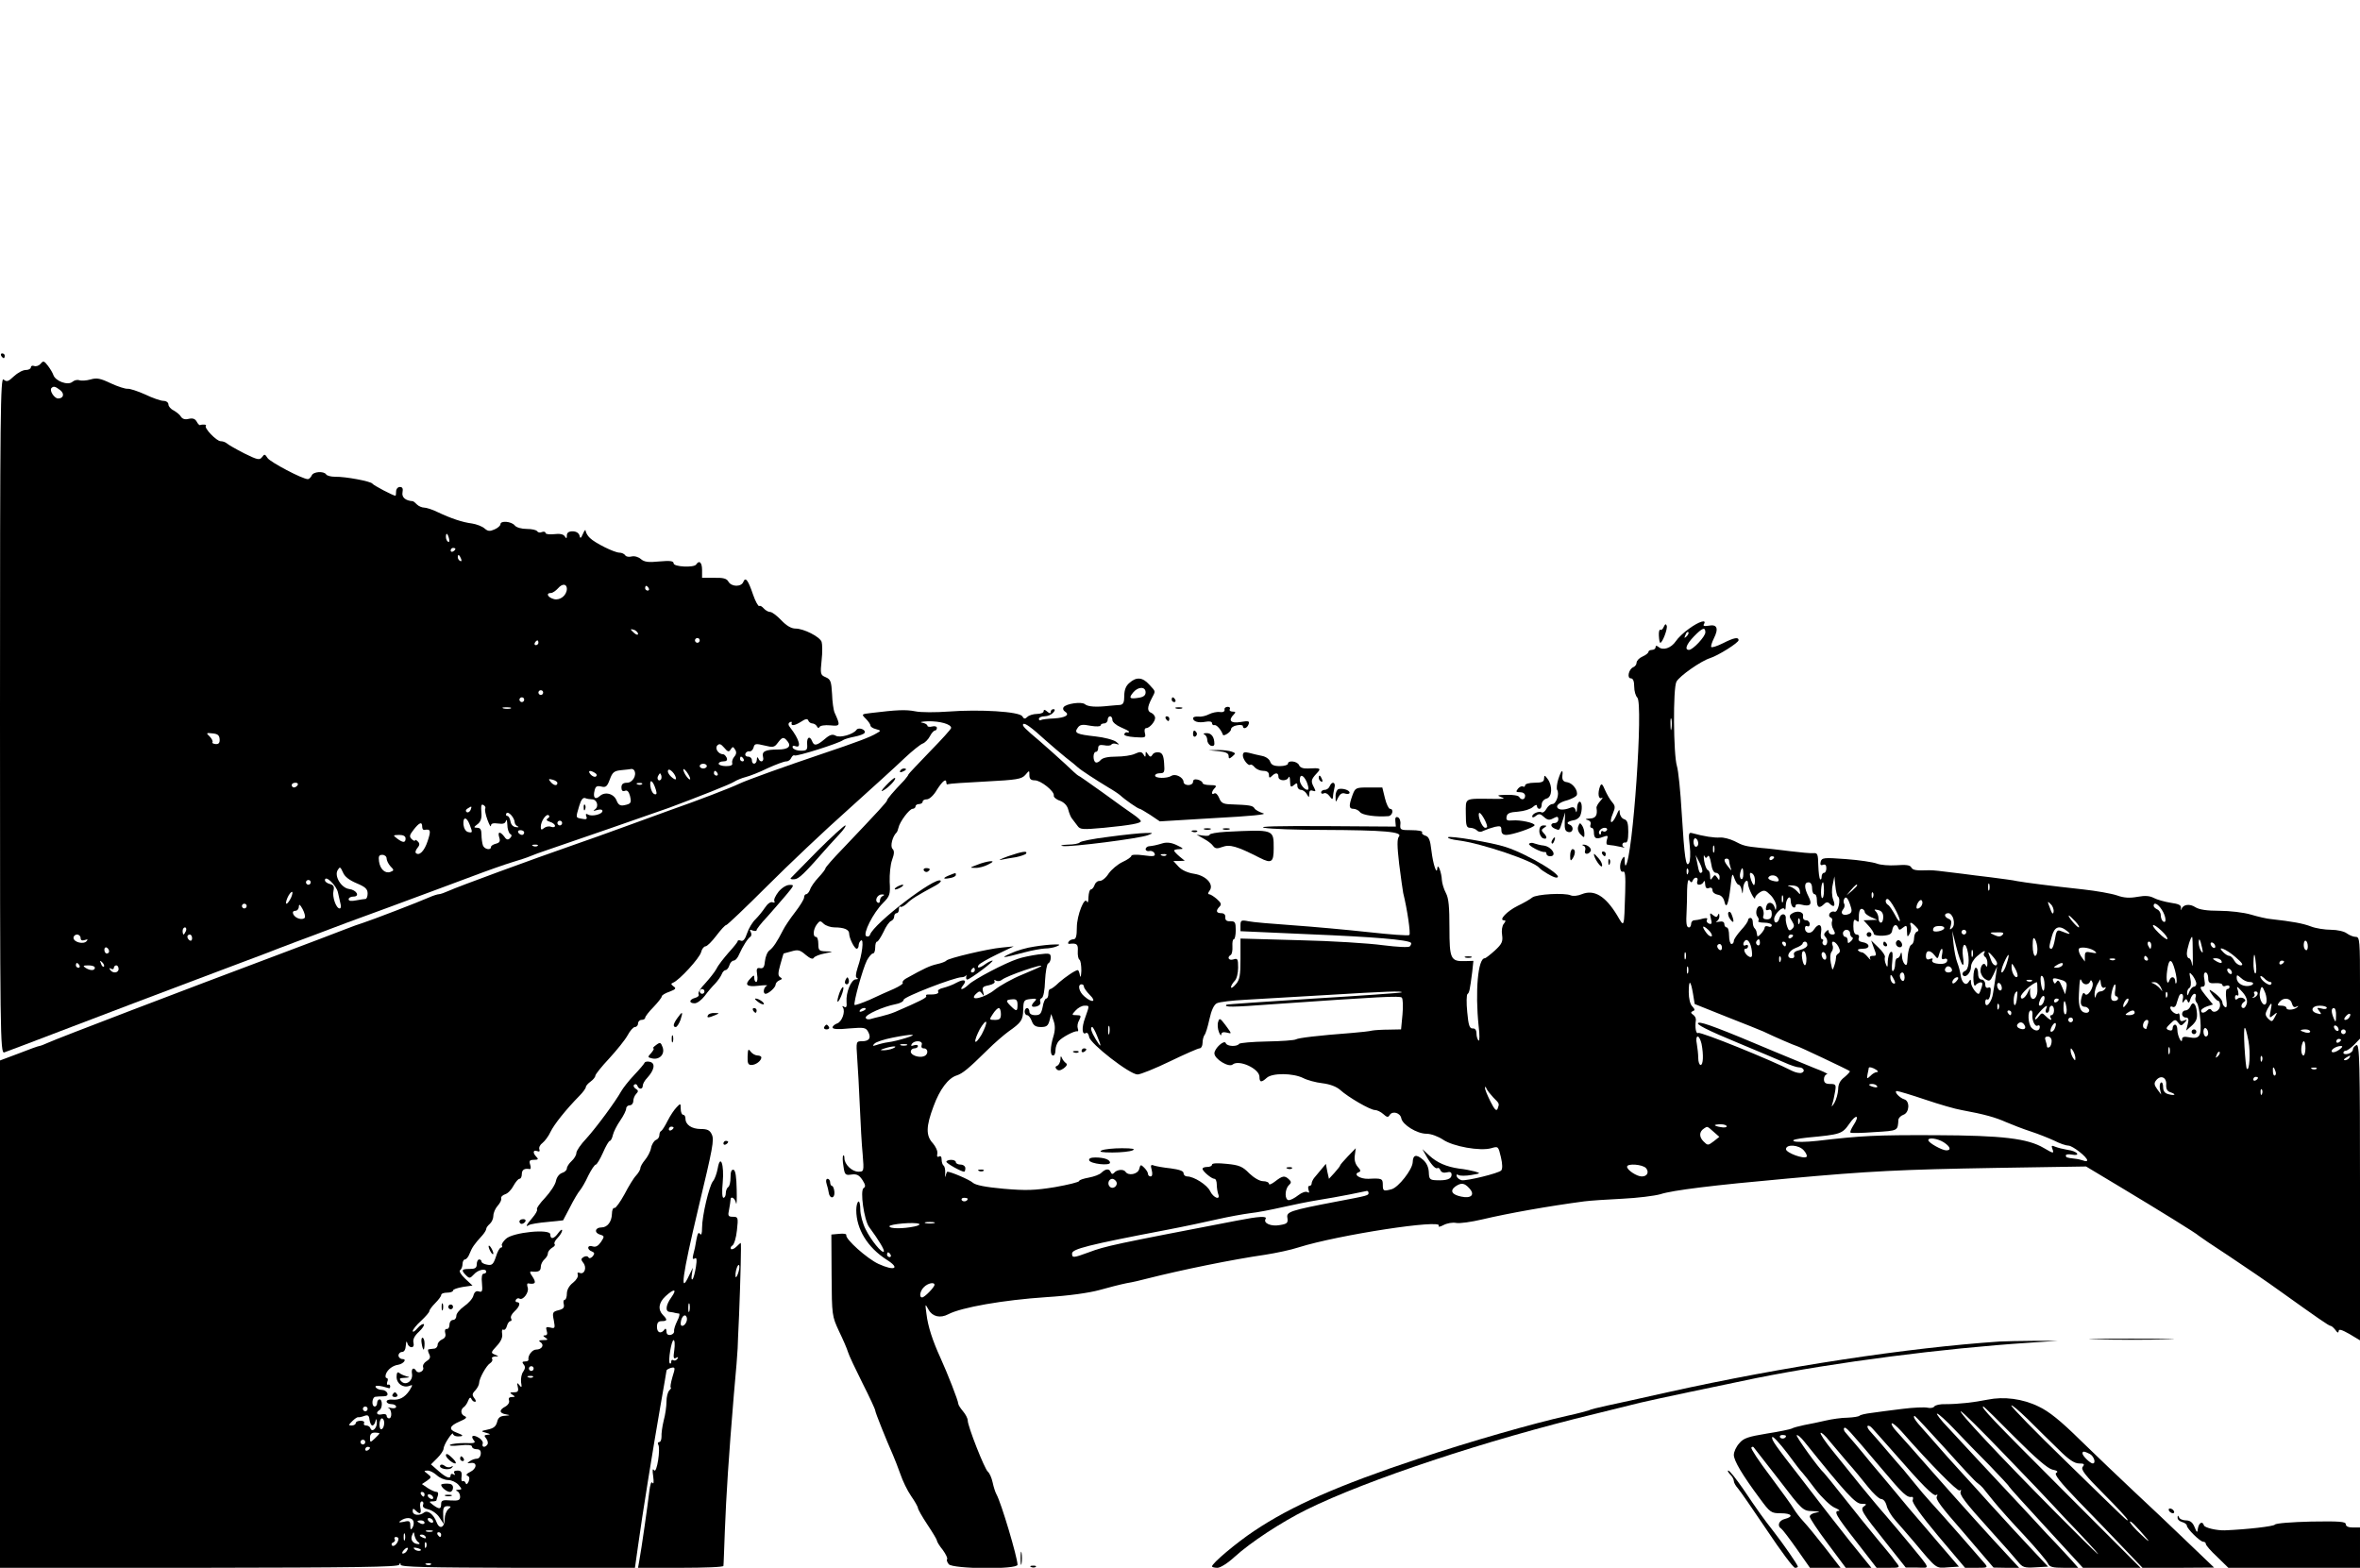 <?xml version="1.0" standalone="no"?>
<!DOCTYPE svg PUBLIC "-//W3C//DTD SVG 20010904//EN"
 "http://www.w3.org/TR/2001/REC-SVG-20010904/DTD/svg10.dtd">
<svg version="1.0" xmlns="http://www.w3.org/2000/svg"
 width="995pt" height="661pt" viewBox="0 0 995 661"
 preserveAspectRatio="xMidYMid meet">

<g transform="translate(0,661) scale(0.1,-0.1)"
fill="#000000" stroke="none">
<path d="M5 5110 c3 -5 8 -10 11 -10 2 0 4 5 4 10 0 6 -5 10 -11 10 -5 0 -7
-4 -4 -10z"/>
<path d="M171 5076 c-7 -8 -19 -12 -27 -9 -8 3 -14 0 -14 -6 0 -6 -10 -11 -22
-11 -12 0 -34 -12 -50 -27 -23 -22 -30 -24 -43 -13 -13 11 -15 -132 -15 -1415
0 -1355 1 -1427 18 -1422 9 3 136 51 282 107 146 56 384 146 530 201 146 55
281 106 300 113 19 8 73 28 120 46 47 17 101 38 120 45 19 8 141 53 270 100
129 48 287 106 350 130 63 24 140 51 170 60 30 9 64 20 75 25 11 5 47 18 80
29 69 23 452 156 505 175 126 47 258 99 275 110 11 7 33 16 49 20 16 4 58 20
92 37 35 16 70 29 79 29 9 0 18 7 21 15 4 8 10 13 14 10 9 -5 187 51 205 65 6
4 27 10 47 14 21 4 40 11 43 16 8 13 -25 26 -34 13 -13 -19 -69 -35 -87 -25
-14 8 -25 5 -47 -14 -33 -28 -45 -30 -53 -9 -10 25 -23 17 -21 -12 2 -25 -2
-28 -27 -28 -16 0 -31 6 -34 13 -2 7 2 10 12 6 27 -10 15 31 -22 78 -9 11 -10
18 -2 23 6 3 9 3 8 -2 -5 -15 12 -13 39 4 19 13 28 14 31 5 2 -6 10 -12 17
-12 7 0 16 -6 19 -12 4 -8 8 -9 11 -3 3 6 23 9 45 7 43 -4 44 -2 19 53 -5 11
-10 47 -11 80 -3 52 -6 61 -27 70 -22 9 -23 14 -17 71 4 34 3 69 0 78 -8 22
-76 56 -110 56 -18 0 -38 12 -60 35 -18 19 -39 35 -47 35 -8 0 -20 7 -27 15
-7 8 -15 13 -19 10 -4 -2 -16 19 -26 48 -21 62 -32 76 -41 54 -8 -22 -50 -22
-63 1 -7 13 -22 17 -60 16 l-51 0 0 33 c0 32 -12 43 -25 23 -9 -14 -95 -10
-95 5 0 10 -15 12 -60 8 -47 -5 -64 -2 -78 10 -10 9 -27 14 -39 11 -11 -3 -24
-1 -27 5 -4 6 -15 11 -24 11 -22 0 -104 41 -125 62 -10 9 -17 23 -18 30 0 7
-5 2 -11 -12 -9 -21 -12 -22 -15 -7 -3 10 -14 17 -29 17 -16 0 -24 -6 -24 -17
0 -14 -2 -15 -9 -4 -6 9 -21 12 -45 9 -20 -2 -36 0 -36 5 0 5 -7 7 -15 4 -8
-4 -17 -2 -20 3 -4 6 -23 10 -44 10 -22 0 -44 6 -51 15 -14 17 -60 21 -60 5 0
-6 -11 -16 -25 -22 -20 -9 -28 -8 -42 4 -10 9 -34 18 -53 21 -40 5 -88 21
-145 48 -22 11 -48 19 -57 19 -9 0 -23 6 -30 13 -7 7 -15 14 -18 14 -30 2 -47
16 -43 37 3 16 0 23 -11 23 -9 0 -16 -9 -16 -19 0 -10 -1 -18 -3 -18 -9 0 -93
44 -97 51 -7 10 -114 30 -157 29 -17 0 -34 4 -38 10 -10 15 -55 12 -61 -5 -4
-8 -11 -15 -16 -15 -23 0 -159 72 -170 89 -11 17 -13 18 -23 4 -11 -14 -19
-12 -76 16 -35 18 -68 37 -73 42 -6 5 -17 9 -26 9 -17 0 -71 56 -62 65 5 5
-13 7 -24 3 -3 -2 -10 5 -15 15 -7 12 -17 15 -34 11 -15 -4 -26 0 -32 9 -4 8
-18 19 -30 26 -13 6 -23 18 -23 26 0 8 -9 15 -21 15 -11 0 -46 12 -77 27 -31
14 -65 25 -74 24 -9 -1 -41 9 -71 23 -44 21 -59 24 -86 16 -18 -5 -39 -6 -47
-3 -8 3 -21 0 -29 -7 -19 -16 -71 3 -80 29 -3 9 -13 26 -23 39 -16 21 -20 22
-31 8z m83 -111 c19 -15 14 -35 -9 -35 -16 0 -38 34 -28 44 9 9 16 7 37 -9z
m1639 -625 c3 -11 1 -18 -4 -14 -5 3 -9 12 -9 20 0 20 7 17 13 -6z m27 -44 c0
-3 -4 -8 -10 -11 -5 -3 -10 -1 -10 4 0 6 5 11 10 11 6 0 10 -2 10 -4z m24 -42
c3 -8 2 -12 -4 -9 -6 3 -10 10 -10 16 0 14 7 11 14 -7z m446 -127 c-1 -28 -29
-49 -54 -43 -27 7 -36 26 -13 26 7 0 20 9 30 20 18 21 37 19 37 -3z m345 3 c3
-5 1 -10 -4 -10 -6 0 -11 5 -11 10 0 6 2 10 4 10 3 0 8 -4 11 -10z m-45 -192
c0 -6 -6 -5 -15 2 -8 7 -15 14 -15 16 0 2 7 1 15 -2 8 -4 15 -11 15 -16z m260
-28 c0 -5 -4 -10 -10 -10 -5 0 -10 5 -10 10 0 6 5 10 10 10 6 0 10 -4 10 -10z
m-680 -10 c0 -5 -5 -10 -11 -10 -5 0 -7 5 -4 10 3 6 8 10 11 10 2 0 4 -4 4
-10z m20 -210 c0 -5 -4 -10 -10 -10 -5 0 -10 5 -10 10 0 6 5 10 10 10 6 0 10
-4 10 -10z m-80 -30 c0 -5 -4 -10 -10 -10 -5 0 -10 5 -10 10 0 6 5 10 10 10 6
0 10 -4 10 -10z m-57 -37 c-7 -2 -21 -2 -30 0 -10 3 -4 5 12 5 17 0 24 -2 18
-5z m-1227 -130 c1 -15 -4 -21 -17 -20 -10 1 -16 4 -13 8 2 4 -3 15 -12 24
-16 15 -15 16 12 13 22 -2 29 -8 30 -25z m2394 -8 c18 -22 3 -35 -40 -35 -53
0 -69 -8 -63 -31 6 -21 -12 -27 -20 -6 -3 7 -6 5 -6 -5 -1 -22 -21 -24 -21 -3
0 8 -7 15 -16 15 -9 0 -14 6 -11 13 2 6 10 11 17 9 6 -1 14 6 17 16 4 17 9 18
46 9 36 -9 42 -8 56 11 19 25 25 27 41 7z m-239 -34 c8 12 10 12 18 -1 7 -10
6 -20 -3 -30 -7 -8 -11 -21 -9 -27 3 -9 -6 -13 -26 -13 -17 0 -31 5 -31 10 0
6 9 10 20 10 13 0 18 5 14 15 -4 8 -10 15 -15 15 -20 0 -36 24 -25 37 9 9 15
7 29 -9 15 -18 20 -20 28 -7z m54 -41 c3 -5 1 -10 -4 -10 -6 0 -11 5 -11 10 0
6 2 10 4 10 3 0 8 -4 11 -10z m-155 -30 c0 -5 -7 -10 -15 -10 -8 0 -15 5 -15
10 0 6 7 10 15 10 8 0 15 -4 15 -10z m-306 -18 c12 -20 -7 -52 -30 -52 -17 0
-24 -6 -24 -20 0 -13 5 -18 15 -14 9 4 16 -3 21 -21 7 -30 5 -34 -25 -40 -16
-3 -24 2 -31 19 -11 30 -49 40 -71 20 -20 -18 -30 -7 -22 24 4 17 10 20 28 16
19 -5 25 0 36 30 11 30 18 36 48 39 20 2 39 4 43 5 4 1 9 -2 12 -6z m176 -35
c0 -6 -9 -2 -20 8 -11 10 -17 22 -13 28 6 10 33 -19 33 -36z m60 -1 c0 -5 -7
-1 -15 10 -8 10 -14 24 -14 29 0 6 6 1 14 -9 8 -11 15 -24 15 -30z m-401 25
c8 -5 9 -11 3 -15 -5 -3 -15 1 -22 9 -14 16 -3 20 19 6z m516 -1 c3 -5 1 -10
-4 -10 -6 0 -11 5 -11 10 0 6 2 10 4 10 3 0 8 -4 11 -10z m-239 -27 c-10 -10
-19 5 -10 18 6 11 8 11 12 0 2 -7 1 -15 -2 -18z m-436 -14 c0 -14 -16 -11 -29
5 -10 12 -8 13 8 9 12 -3 21 -9 21 -14z m415 -28 c5 -17 4 -22 -6 -19 -8 3
-15 18 -17 34 -4 33 11 24 23 -15z m-1510 19 c-3 -5 -10 -10 -16 -10 -5 0 -9
5 -9 10 0 6 7 10 16 10 8 0 12 -4 9 -10z m1452 4 c-3 -3 -12 -4 -19 -1 -8 3
-5 6 6 6 11 1 17 -2 13 -5z m-211 -64 c21 0 30 -30 13 -42 -10 -7 -8 -8 9 -3
13 4 22 2 22 -4 0 -14 -45 -25 -61 -15 -8 5 -11 2 -7 -8 5 -11 0 -14 -18 -10
-28 5 -27 3 -12 54 8 27 16 37 26 33 7 -3 20 -5 28 -5z m-450 -39 c-3 -4 1
-25 9 -47 8 -21 14 -33 15 -25 0 9 9 12 30 9 21 -3 30 0 33 11 3 9 5 2 6 -16
0 -17 6 -35 12 -39 8 -4 7 -10 -1 -18 -8 -8 -15 -7 -24 7 -18 23 -29 22 -21
-4 5 -15 2 -22 -14 -26 -12 -3 -21 -9 -21 -14 0 -15 -28 -10 -34 7 -3 9 -6 29
-6 45 0 21 -5 29 -17 29 -17 1 -17 2 0 15 12 8 18 24 17 42 -3 40 -1 45 10 38
6 -4 8 -10 6 -14z m-62 -6 c-4 -8 -11 -12 -16 -9 -6 4 -5 10 3 15 19 12 19 11
13 -6z m186 -52 c0 -6 6 -14 13 -17 6 -3 3 -5 -8 -3 -12 1 -21 11 -23 25 -2
12 -8 22 -13 22 -6 0 -7 5 -4 11 8 11 34 -18 35 -38z m140 17 c-9 -6 -6 -10 9
-15 11 -3 21 -11 21 -17 0 -5 -7 -7 -16 -4 -9 4 -23 1 -30 -5 -11 -9 -14 -8
-14 5 0 23 22 56 33 49 5 -3 4 -9 -3 -13z m-330 -26 c13 -34 13 -36 -6 -32
-10 2 -18 15 -20 31 -3 34 13 35 26 1z m390 6 c0 -5 -4 -10 -10 -10 -5 0 -10
5 -10 10 0 6 5 10 10 10 6 0 10 -4 10 -10z m-590 -15 c0 -8 3 -14 8 -14 28 5
30 -2 15 -47 -14 -43 -36 -64 -50 -50 -3 3 0 13 7 21 10 12 10 19 2 27 -7 7
-12 9 -12 5 0 -4 -6 -2 -14 5 -11 11 -10 17 8 40 24 31 36 35 36 13z m430 -25
c0 -5 -4 -10 -9 -10 -6 0 -13 5 -16 10 -3 6 1 10 9 10 9 0 16 -4 16 -10z
m-500 -25 c0 -19 -11 -19 -36 0 -18 14 -18 14 9 15 17 0 27 -5 27 -15z m557
-31 c-3 -3 -12 -4 -19 -1 -8 3 -5 6 6 6 11 1 17 -2 13 -5z m-637 -53 c0 -8 7
-23 16 -33 16 -16 16 -18 0 -24 -22 -8 -43 11 -48 44 -3 22 0 28 14 28 10 0
18 -7 18 -15z m-126 -105 c36 -15 46 -24 46 -43 0 -12 -4 -23 -9 -23 -5 0 -23
-3 -40 -6 -20 -4 -31 -3 -31 5 0 6 9 11 20 11 29 0 14 28 -18 32 -33 4 -64 55
-48 80 9 15 11 14 22 -10 7 -18 27 -33 58 -46z m-79 -39 c4 -18 9 -40 11 -49
3 -10 1 -18 -4 -18 -15 0 -32 50 -26 74 4 18 1 25 -15 29 -12 3 -21 10 -21 16
0 25 49 -22 55 -52z m-115 43 c0 -5 -4 -10 -10 -10 -5 0 -10 5 -10 10 0 6 5
10 10 10 6 0 10 -4 10 -10z m-83 -65 c-7 -14 -15 -25 -19 -25 -4 0 -2 11 4 25
6 14 15 25 19 25 4 0 2 -11 -4 -25z m-187 -35 c0 -5 -4 -10 -10 -10 -5 0 -10
5 -10 10 0 6 5 10 10 10 6 0 10 -4 10 -10z m245 -49 c-3 -5 -14 -7 -24 -4 -24
6 -36 33 -16 33 8 0 15 8 15 18 1 12 5 9 16 -11 8 -15 12 -31 9 -36z m-501
-56 c-4 -8 -8 -15 -10 -15 -2 0 -4 7 -4 15 0 8 4 15 10 15 5 0 7 -7 4 -15z
m-444 -30 c0 -9 6 -12 18 -8 12 4 14 3 7 -5 -13 -15 -55 -4 -55 14 0 8 7 14
15 14 8 0 15 -7 15 -15z m470 -1 c0 -8 -4 -12 -10 -9 -5 3 -10 10 -10 16 0 5
5 9 10 9 6 0 10 -7 10 -16z m-350 -55 c0 -5 -4 -9 -10 -9 -5 0 -10 7 -10 16 0
8 5 12 10 9 6 -3 10 -10 10 -16z m-22 -64 c-3 -3 -9 2 -12 12 -6 14 -5 15 5 6
7 -7 10 -15 7 -18z m-103 5 c3 -5 1 -10 -4 -10 -6 0 -11 5 -11 10 0 6 2 10 4
10 3 0 8 -4 11 -10z m65 -10 c0 -13 -20 -13 -40 0 -12 8 -9 10 13 10 15 0 27
-4 27 -10z m100 -5 c0 -18 -26 -20 -36 -3 -4 7 -3 8 4 4 7 -4 12 -2 12 3 0 6
5 11 10 11 6 0 10 -7 10 -15z"/>
<path d="M2461 3204 c0 -11 3 -14 6 -6 3 7 2 16 -1 19 -3 4 -6 -2 -5 -13z"/>
<path d="M7122 3960 c-23 -16 -48 -40 -57 -54 -19 -28 -53 -40 -72 -24 -9 7
-13 7 -13 -1 0 -6 -7 -11 -15 -11 -8 0 -15 -4 -15 -8 0 -5 -11 -14 -25 -20
-14 -6 -25 -18 -25 -26 0 -7 -6 -16 -14 -19 -19 -8 -28 -47 -10 -47 9 0 14
-12 14 -35 0 -19 6 -39 13 -46 26 -24 -19 -678 -49 -708 -2 -2 -4 7 -4 20 0
19 -2 21 -10 9 -14 -22 -12 -60 3 -55 9 4 11 -17 9 -87 -5 -155 -3 -150 -34
-97 -50 82 -97 110 -149 89 -16 -7 -37 -9 -46 -5 -27 12 -146 5 -163 -9 -8 -7
-36 -23 -61 -35 -45 -22 -82 -61 -58 -61 8 0 8 -4 -1 -15 -7 -8 -10 -29 -7
-47 4 -28 -1 -38 -30 -65 -20 -18 -39 -33 -43 -33 -29 0 -41 -140 -26 -285 5
-38 4 -66 0 -62 -5 4 -9 18 -9 30 0 14 -6 22 -16 21 -13 -1 -18 13 -23 69 -4
39 -3 73 1 76 8 6 10 16 20 93 l5 47 -35 -1 c-61 -2 -66 9 -66 140 0 88 -3
125 -15 147 -9 17 -16 41 -17 55 -1 30 -17 73 -19 50 -2 -32 -18 15 -25 74 -5
45 -11 59 -26 63 -10 3 -16 9 -13 14 3 5 -17 9 -45 9 -46 0 -49 1 -47 24 2 14
-3 27 -10 30 -9 4 -13 -2 -11 -17 l2 -22 -300 2 c-194 1 -284 -1 -255 -7 25
-5 138 -9 251 -9 255 -1 334 -8 317 -28 -8 -10 -8 -38 1 -116 7 -56 15 -111
17 -122 17 -68 32 -171 26 -177 -4 -4 -81 2 -172 12 -91 10 -235 23 -320 29
-85 6 -170 13 -187 17 -30 6 -33 4 -33 -18 l0 -24 293 -13 c268 -11 413 -23
426 -36 2 -3 0 -9 -5 -15 -5 -5 -50 -3 -114 5 -58 8 -216 18 -352 21 l-248 7
0 -85 c0 -71 -3 -89 -20 -108 -11 -13 -20 -18 -20 -12 0 6 7 17 15 26 9 8 15
33 15 56 0 37 -2 41 -20 35 -20 -6 -28 9 -11 19 5 3 8 19 7 36 -1 16 1 30 6
30 4 0 8 17 8 38 0 34 -3 38 -22 38 -16 -1 -23 4 -22 17 1 10 -5 17 -17 17
-22 0 -24 11 -7 28 9 9 6 16 -12 32 -13 11 -27 20 -33 20 -5 0 -4 6 2 14 21
26 -13 64 -64 72 -27 4 -52 15 -66 30 l-22 24 24 0 24 1 -22 18 c-13 11 -23
22 -23 25 0 3 10 6 23 6 19 0 17 3 -10 16 -22 11 -42 14 -60 9 -30 -9 -41 -11
-60 -13 -7 -1 -13 -7 -13 -12 0 -6 7 -10 16 -8 10 2 19 -3 22 -11 4 -11 -5
-13 -47 -7 -28 4 -51 3 -51 -2 0 -5 -17 -17 -37 -26 -21 -10 -47 -32 -59 -49
-11 -18 -28 -31 -37 -31 -9 1 -19 -7 -22 -17 -4 -11 -11 -19 -16 -19 -5 0 -9
-15 -10 -32 0 -18 -3 -27 -6 -20 -10 26 -43 -57 -43 -108 0 -37 -4 -50 -14
-50 -8 0 -18 -5 -21 -11 -4 -6 -1 -10 6 -8 29 3 35 -2 33 -31 -1 -17 2 -33 7
-36 5 -3 8 -24 8 -47 -1 -23 -4 -32 -6 -19 -2 12 -6 22 -9 22 -10 0 -50 -27
-79 -52 -16 -16 -33 -28 -37 -28 -5 0 -8 -9 -8 -20 0 -11 -4 -20 -9 -20 -5 0
-12 -16 -15 -35 -6 -29 -11 -35 -31 -35 -16 0 -25 6 -25 15 0 8 -4 15 -10 15
-5 0 -10 -7 -10 -15 0 -8 5 -15 10 -15 6 0 15 -11 20 -25 7 -19 17 -25 39 -25
23 0 30 5 36 28 l7 27 10 -29 c7 -19 7 -40 -1 -66 -14 -46 -14 -80 -1 -80 6 0
10 10 10 23 0 12 6 29 13 37 13 16 67 45 79 42 4 -1 5 5 2 12 -3 8 -1 24 6 35
9 18 8 21 -11 21 -21 0 -22 1 -4 20 10 11 26 20 37 20 22 0 22 3 3 -51 -16
-43 -13 -75 4 -64 5 3 11 -5 13 -17 4 -28 171 -158 204 -158 12 0 74 25 136
55 62 30 119 55 125 55 7 0 13 10 13 23 0 13 4 27 8 33 5 5 14 35 21 67 8 37
19 61 31 67 11 6 66 12 122 15 57 3 211 12 343 20 246 15 322 18 314 11 -2 -2
-168 -14 -369 -26 -201 -13 -367 -24 -369 -26 -12 -11 20 -11 194 2 457 32
537 36 545 28 5 -5 6 -37 3 -71 l-6 -63 -51 -1 c-28 0 -60 -2 -71 -4 -11 -3
-49 -7 -85 -10 -145 -11 -226 -21 -236 -27 -6 -4 -62 -8 -123 -9 -61 -1 -114
-6 -117 -10 -8 -13 -52 -11 -56 3 -6 16 -48 -22 -48 -43 0 -24 61 -61 77 -47
27 22 113 -18 113 -52 0 -24 8 -25 31 -4 24 21 110 20 153 -1 17 -9 54 -19 81
-22 32 -4 59 -14 75 -28 34 -31 127 -85 147 -85 9 0 25 -8 35 -17 15 -14 21
-15 27 -4 12 19 45 9 49 -14 5 -27 66 -65 106 -65 19 0 49 -11 70 -25 43 -29
156 -49 203 -36 30 9 30 8 41 -38 7 -29 7 -50 1 -56 -12 -12 -143 -44 -166
-41 -9 2 -19 9 -21 16 -3 8 0 10 7 6 6 -4 31 -4 54 0 40 7 41 7 15 15 -15 4
-45 10 -66 12 -55 8 -93 25 -126 55 l-29 27 14 -25 c21 -38 41 -60 49 -55 4 3
10 -1 13 -9 4 -9 14 -12 26 -9 15 4 21 1 21 -10 0 -18 -21 -25 -65 -23 -27 1
-30 5 -31 34 -1 20 -9 39 -24 52 -29 25 -43 22 -44 -11 -2 -31 -60 -105 -89
-113 -34 -9 -37 -8 -37 19 0 26 -4 28 -61 25 -36 -1 -66 19 -40 28 9 3 8 9 -5
23 -10 12 -15 29 -12 48 l4 30 -33 -34 c-18 -19 -33 -36 -33 -39 0 -3 -11 -16
-24 -31 l-23 -25 -7 31 -6 32 -20 -24 c-11 -13 -24 -29 -30 -36 -5 -7 -10 -17
-10 -23 0 -5 -4 -10 -10 -10 -5 0 -6 -7 -3 -17 4 -11 3 -14 -5 -9 -7 4 -24 -2
-38 -13 -15 -12 -33 -21 -40 -21 -18 0 -18 44 -1 62 12 11 12 16 1 26 -18 17
-27 15 -58 -9 -14 -11 -26 -16 -26 -10 0 6 -11 11 -25 11 -14 0 -38 14 -58 33
-28 29 -43 35 -95 40 -38 4 -62 3 -62 -3 0 -6 -9 -10 -20 -10 -11 0 -20 -3
-20 -8 0 -10 38 -42 50 -42 6 0 10 -11 10 -24 0 -13 3 -31 6 -40 11 -28 -20
-17 -34 12 -12 26 -68 62 -97 62 -8 0 -15 6 -15 14 0 9 -18 15 -54 20 -30 3
-62 9 -71 12 -13 5 -15 2 -9 -20 4 -16 2 -26 -5 -26 -6 0 -11 5 -11 11 0 6 -7
17 -16 26 -14 14 -16 14 -21 -6 -6 -22 -46 -30 -58 -11 -8 12 -37 9 -48 -5 -6
-6 -10 -6 -14 3 -6 16 -21 15 -39 -2 -7 -8 -32 -17 -54 -21 -22 -4 -40 -10
-40 -14 0 -5 -46 -16 -102 -26 -86 -14 -122 -15 -216 -7 -77 7 -119 15 -131
26 -13 12 -92 46 -107 46 -1 0 -5 -8 -7 -17 -2 -10 -3 -5 -2 10 1 15 -2 30 -7
33 -4 3 -8 14 -8 25 0 12 -4 17 -11 13 -7 -4 -10 1 -7 12 2 11 -7 30 -19 44
-30 32 -29 71 3 156 26 71 62 119 98 130 24 8 48 27 128 106 31 31 72 66 90
79 54 38 61 48 62 92 1 39 3 42 31 45 24 3 28 1 18 -9 -19 -19 -16 -28 8 -22
11 3 18 11 15 19 -3 7 0 14 6 16 7 3 13 33 14 73 2 38 8 71 13 73 6 2 11 13
11 24 0 19 -4 20 -52 14 -29 -4 -69 -12 -88 -19 -52 -17 -182 -85 -206 -108
-24 -23 -42 -26 -24 -4 19 23 5 29 -27 12 -15 -9 -41 -18 -56 -22 -15 -3 -25
-10 -22 -15 6 -9 -10 -14 -42 -13 -7 1 -11 -3 -8 -7 4 -6 -28 -22 -130 -66
-16 -7 -43 -15 -60 -19 -16 -4 -38 -9 -47 -12 -10 -2 -18 1 -18 7 0 13 74 46
125 56 19 3 35 12 35 19 0 12 214 95 245 95 7 0 15 3 18 8 2 4 2 1 1 -5 -2 -7
0 -13 4 -13 12 1 118 80 106 80 -5 0 -19 -7 -30 -15 -23 -17 -38 -19 -28 -4 3
6 38 26 77 45 l71 34 -50 -5 c-58 -5 -227 -45 -234 -55 -3 -4 -21 -11 -40 -15
-30 -7 -52 -17 -131 -61 -10 -6 -16 -14 -13 -17 4 -4 -13 -15 -37 -26 -24 -10
-70 -31 -102 -46 -33 -14 -61 -24 -64 -22 -6 7 34 152 52 188 9 16 20 29 25
29 6 0 10 11 10 25 0 14 3 25 8 25 4 0 16 19 27 41 10 23 25 44 32 46 7 3 13
11 13 19 0 8 5 14 10 14 6 0 10 7 10 17 0 9 3 14 6 10 3 -3 16 3 28 14 19 19
40 32 123 77 14 8 22 16 19 19 -20 20 -282 -180 -298 -228 -2 -7 -9 -9 -16 -6
-15 10 29 98 71 140 29 29 31 36 28 89 -1 31 3 73 10 92 10 27 10 39 2 47 -11
11 0 53 17 69 3 3 6 12 8 20 5 25 46 80 60 80 6 0 12 5 12 10 0 6 7 10 15 10
8 0 15 5 15 10 0 6 8 10 18 10 10 0 29 17 42 40 25 39 40 50 40 29 0 -5 3 -8
8 -5 4 2 75 7 157 11 133 7 152 10 168 28 17 20 17 20 17 -1 0 -16 6 -22 23
-22 25 0 83 -46 80 -64 -2 -6 10 -17 26 -22 18 -7 31 -21 35 -38 4 -15 11 -33
17 -39 5 -7 15 -20 22 -29 11 -16 22 -16 112 -8 113 11 155 19 155 28 -1 4
-14 16 -30 27 -17 11 -75 53 -130 93 -55 39 -101 72 -104 72 -2 0 -29 24 -59
53 -31 28 -77 70 -103 92 -63 53 -76 66 -70 72 6 7 35 -14 94 -68 27 -24 66
-57 87 -74 21 -16 43 -34 49 -40 13 -12 76 -53 129 -85 21 -12 43 -27 50 -33
19 -18 75 -57 82 -57 3 0 23 -12 45 -26 l40 -27 232 14 c151 8 222 15 204 20
-16 5 -33 14 -37 21 -7 12 -21 14 -102 17 -30 1 -39 6 -47 27 -6 14 -14 22
-20 19 -14 -9 -13 8 2 23 9 9 5 12 -20 12 -18 0 -32 4 -32 9 0 5 -9 11 -20 14
-13 3 -20 0 -20 -9 0 -8 -9 -14 -20 -14 -11 0 -20 6 -20 13 0 19 -34 37 -51
26 -19 -12 -69 -11 -69 1 0 6 9 10 21 10 18 0 20 5 17 42 -2 33 -8 44 -22 46
-10 2 -23 -2 -27 -10 -7 -11 -11 -10 -19 2 -9 13 -10 13 -10 0 0 -13 -2 -13
-9 -1 -8 12 -14 13 -36 3 -14 -7 -50 -12 -79 -12 -35 0 -58 -5 -66 -15 -7 -8
-16 -12 -21 -9 -12 7 -11 44 1 44 6 0 10 7 10 16 0 12 7 15 25 12 14 -3 28 -2
31 3 2 4 12 6 22 2 13 -4 12 -2 -3 10 -11 8 -49 18 -85 22 -81 9 -93 14 -76
37 9 13 20 15 54 8 23 -4 42 -3 42 1 0 5 7 9 15 9 8 0 15 7 15 15 0 8 5 15 10
15 6 0 10 -7 10 -16 0 -8 16 -22 35 -30 19 -8 35 -16 35 -19 0 -3 -3 -4 -7 -3
-5 2 -10 -1 -13 -7 -3 -6 16 -11 44 -13 45 -3 48 -2 43 17 -3 12 -1 21 5 21
14 0 38 27 38 43 0 8 -7 17 -15 21 -19 7 -19 23 0 60 18 35 19 28 -10 60 -28
31 -54 33 -83 7 -15 -12 -22 -30 -22 -55 0 -27 -4 -36 -17 -38 -10 0 -31 -3
-48 -4 -53 -6 -88 -4 -101 7 -14 12 -81 2 -90 -13 -4 -6 -1 -14 6 -18 22 -14
2 -26 -46 -29 -26 -1 -51 -4 -56 -7 -4 -3 -8 0 -8 5 0 6 11 11 24 11 13 0 29
7 36 15 9 10 9 15 1 15 -6 0 -11 -5 -11 -11 0 -8 -5 -8 -15 1 -10 9 -15 9 -15
1 0 -6 -13 -11 -28 -11 -15 0 -34 -6 -40 -12 -10 -10 -15 -10 -22 2 -12 20
-179 30 -311 20 -54 -4 -117 -4 -140 1 -41 8 -78 6 -186 -7 -42 -5 -42 -5 -22
-25 10 -10 19 -23 19 -28 0 -5 10 -12 23 -15 22 -6 22 -7 2 -18 -24 -15 -85
-38 -225 -85 -160 -54 -322 -112 -355 -128 -33 -16 -181 -73 -285 -109 -36
-13 -123 -45 -195 -71 -71 -26 -166 -60 -210 -75 -176 -61 -502 -181 -531
-195 -18 -8 -37 -15 -43 -15 -6 0 -25 -6 -43 -14 -40 -18 -243 -96 -278 -107
-14 -4 -47 -16 -75 -27 -27 -11 -160 -61 -295 -112 -368 -138 -921 -349 -957
-366 -17 -8 -34 -14 -37 -14 -4 0 -43 -14 -86 -31 l-80 -30 0 -1070 0 -1069
839 0 c650 1 841 3 844 13 4 9 6 9 6 0 1 -10 114 -12 495 -13 l493 0 13 92
c17 125 63 410 94 588 14 80 26 148 26 151 0 4 9 9 19 12 18 4 19 2 6 -39 -7
-24 -10 -44 -7 -44 3 0 1 -5 -6 -12 -7 -7 -12 -28 -12 -47 0 -20 -5 -56 -12
-81 -6 -25 -10 -55 -9 -67 0 -13 -4 -23 -10 -23 -5 0 -7 -5 -4 -10 11 -17 -6
-124 -17 -109 -7 10 -8 1 -4 -26 3 -23 2 -34 -3 -27 -5 9 -10 -6 -14 -40 -6
-52 -32 -236 -42 -290 l-5 -28 180 0 c99 0 180 3 180 8 1 4 3 70 6 147 6 154
16 310 38 575 9 96 16 184 16 195 0 11 3 74 6 140 6 151 10 305 7 305 -1 0 -9
-7 -18 -16 -9 -9 -19 -13 -23 -10 -3 4 -1 11 6 15 7 4 16 33 19 64 6 54 5 57
-17 57 -20 0 -22 4 -16 31 3 17 6 35 6 40 0 19 19 8 23 -13 3 -13 4 13 3 56
-1 54 -5 81 -13 84 -9 2 -13 -8 -13 -32 0 -19 -4 -38 -10 -41 -5 -3 -10 -15
-10 -26 0 -10 -4 -19 -10 -19 -5 0 -7 25 -3 64 7 76 -10 123 -21 60 -4 -22
-13 -46 -20 -54 -16 -19 -46 -146 -46 -196 0 -25 -3 -34 -9 -26 -6 9 -10 1
-15 -25 -3 -21 -9 -49 -13 -62 -4 -17 -3 -22 6 -17 8 6 10 -4 5 -36 -4 -24
-10 -47 -14 -51 -4 -5 -6 4 -3 20 l4 28 -15 -31 c-42 -91 -29 -1 38 281 61
255 68 289 57 312 -8 18 -19 23 -46 23 -39 0 -65 18 -65 44 0 9 -4 16 -10 16
-5 0 -10 11 -10 25 0 24 -1 24 -17 7 -10 -10 -27 -35 -38 -57 -11 -22 -23 -41
-27 -43 -5 -2 -8 -10 -8 -18 0 -8 -6 -17 -14 -20 -8 -3 -18 -18 -21 -34 -3
-16 -15 -38 -26 -51 -10 -12 -19 -27 -19 -34 0 -6 -8 -20 -18 -31 -10 -10 -32
-46 -49 -79 -18 -33 -37 -59 -42 -58 -6 2 -11 -9 -11 -25 -1 -33 -19 -57 -44
-57 -27 0 -32 -22 -7 -30 20 -6 20 -8 5 -31 -12 -17 -22 -23 -35 -19 -23 8
-26 -13 -4 -21 12 -5 13 -9 4 -21 -8 -8 -15 -10 -18 -4 -4 6 -12 6 -21 1 -11
-7 -11 -11 -1 -24 16 -19 6 -50 -14 -43 -9 4 -12 1 -9 -7 3 -8 -6 -23 -20 -34
-16 -12 -26 -30 -26 -46 0 -14 -4 -26 -9 -26 -5 0 -7 -8 -4 -19 3 -14 -2 -20
-22 -25 -25 -6 -27 -10 -20 -43 6 -33 5 -35 -15 -30 -17 4 -20 2 -15 -14 4
-12 2 -19 -7 -19 -10 0 -9 -3 2 -10 12 -8 10 -10 -10 -10 -18 0 -21 -3 -11 -9
17 -11 6 -31 -19 -31 -16 0 -35 -25 -32 -42 1 -5 -5 -8 -14 -8 -12 0 -14 -3
-6 -13 7 -8 7 -17 -2 -30 -7 -9 -11 -29 -9 -45 4 -22 2 -24 -7 -12 -10 12 -11
11 -7 -7 4 -18 1 -23 -16 -23 -18 0 -19 -2 -7 -10 13 -8 13 -10 -2 -10 -11 0
-15 -5 -12 -14 3 -8 -3 -19 -15 -26 -27 -14 -27 -28 2 -33 20 -4 19 -4 -4 -6
-20 -1 -29 -8 -33 -26 -5 -19 -15 -27 -39 -32 -31 -7 -31 -7 -7 -14 18 -5 20
-7 6 -8 -15 -1 -16 -4 -6 -16 6 -8 9 -19 5 -25 -9 -14 -25 -13 -20 3 3 6 -4
18 -16 25 -24 15 -37 9 -21 -11 9 -10 2 -13 -38 -11 -26 0 -54 -3 -62 -7 -7
-5 10 -6 40 -3 34 4 52 2 52 -5 0 -6 9 -11 19 -11 14 0 19 -6 18 -20 -1 -11
-8 -20 -17 -20 -8 0 -22 -5 -30 -11 -12 -8 -11 -9 5 -7 28 4 26 -24 -3 -38
-15 -7 -19 -13 -11 -16 8 -3 10 -11 5 -24 -6 -12 -10 -15 -13 -6 -3 6 -8 10
-12 7 -5 -2 -7 7 -5 20 2 19 -2 25 -17 25 -13 0 -18 -4 -13 -12 4 -7 3 -8 -4
-4 -7 4 -12 2 -12 -3 0 -18 -18 -12 -51 17 l-32 28 27 27 c14 14 26 32 26 39
0 7 9 27 20 43 11 17 20 25 20 20 0 -6 9 -11 20 -11 27 0 25 5 -5 16 -35 13
-31 28 13 47 26 11 33 17 22 22 -18 7 -20 28 -4 39 6 4 14 16 18 27 5 13 10
15 13 8 3 -7 9 -13 15 -13 6 0 5 6 -2 15 -10 13 -10 19 4 33 9 10 16 24 16 31
0 19 31 75 47 84 7 5 11 12 8 18 -4 5 2 9 12 10 17 0 17 1 -1 8 -17 7 -17 9 8
36 18 19 26 37 23 52 -2 12 0 20 5 17 5 -3 12 3 15 15 3 12 10 21 15 21 5 0 6
5 3 11 -4 6 2 19 14 30 23 21 27 39 10 39 -5 0 -7 5 -4 10 4 6 10 8 15 5 15
-9 41 26 35 46 -4 11 -3 19 2 18 30 -5 35 2 19 27 -13 18 -14 25 -4 23 28 -3
38 2 38 20 0 10 7 24 15 31 8 7 15 18 15 26 0 7 8 17 17 23 10 5 15 12 11 16
-3 4 2 15 13 26 10 10 19 25 19 31 0 7 -7 2 -16 -10 -18 -26 -34 -29 -34 -6 0
24 -157 9 -187 -19 -12 -11 -20 -24 -17 -28 3 -5 1 -9 -4 -9 -5 0 -15 -17 -21
-38 -11 -33 -17 -38 -37 -34 -13 2 -24 8 -24 13 0 5 -4 9 -10 9 -5 0 -10 -9
-10 -20 0 -16 -7 -20 -30 -20 -34 0 -37 -5 -15 -27 14 -14 17 -13 33 4 17 20
52 27 52 11 0 -4 -5 -8 -11 -8 -7 0 -10 -15 -7 -40 3 -34 1 -39 -13 -35 -11 4
-19 -2 -23 -17 -3 -13 -21 -33 -40 -46 -18 -13 -33 -31 -32 -40 0 -9 -6 -17
-14 -17 -8 0 -15 -9 -15 -20 0 -11 -5 -19 -11 -18 -7 1 -10 -6 -7 -17 4 -13
-1 -22 -13 -27 -11 -5 -19 -15 -19 -23 0 -8 -7 -16 -15 -16 -8 -1 -19 -2 -23
-3 -4 0 -3 -9 2 -19 7 -14 5 -21 -11 -31 -11 -7 -17 -18 -14 -26 6 -15 -20
-29 -29 -15 -11 18 -22 10 -18 -12 5 -30 -26 -52 -45 -32 -11 12 -8 14 15 15
21 1 23 3 8 6 -11 3 -25 9 -31 14 -8 7 -12 1 -12 -16 0 -29 28 -48 54 -38 15
6 15 5 0 -20 -20 -29 -42 -41 -73 -38 -13 1 -23 -2 -23 -8 0 -6 9 -11 20 -11
11 0 20 -5 20 -11 0 -6 -10 -8 -22 -5 -13 3 -17 3 -10 0 14 -7 16 -44 2 -44
-5 0 -10 5 -10 11 0 6 -9 9 -20 6 -21 -5 -28 7 -10 18 13 8 13 45 0 45 -5 0
-10 -7 -10 -15 0 -8 -4 -15 -10 -15 -15 0 -12 40 3 41 6 1 22 2 34 2 14 0 19
5 16 13 -3 8 -13 14 -23 14 -11 0 -22 5 -26 11 -6 10 18 8 56 -4 3 -1 5 3 5 8
0 6 -4 9 -9 7 -5 -2 -6 4 -3 13 4 8 2 15 -3 15 -5 0 -6 8 -3 17 7 19 29 36 52
39 22 4 38 24 18 24 -9 0 -17 7 -17 15 0 8 7 15 15 15 9 0 15 10 16 28 1 16 3
20 6 10 2 -10 10 -18 18 -18 8 0 11 7 8 20 -3 12 4 28 23 45 15 14 24 28 21
32 -4 3 -16 -4 -27 -17 -11 -13 -20 -18 -20 -12 0 6 16 26 35 43 19 18 35 36
35 41 0 5 11 20 25 34 14 14 25 29 25 34 0 6 11 10 25 10 14 0 25 4 25 9 0 5
18 11 41 15 l41 6 -31 29 c-18 17 -27 32 -21 36 5 3 10 15 10 26 0 10 5 19 10
19 6 0 15 11 20 25 10 25 19 39 53 76 9 10 17 23 17 28 0 5 7 14 15 21 8 7 15
22 15 34 0 12 8 31 18 42 10 11 17 25 15 31 -2 6 5 14 17 18 11 3 27 20 35 36
9 16 20 29 25 29 6 0 10 9 10 20 0 18 11 25 33 21 5 -1 6 8 2 19 -5 16 -2 20
16 20 18 0 20 3 11 12 -17 17 -15 31 2 25 10 -4 13 -1 10 7 -3 8 3 20 13 27
10 8 26 29 34 47 15 31 64 93 122 152 15 15 27 32 27 37 0 5 9 15 20 23 11 8
20 19 20 25 0 5 26 38 58 72 32 35 67 78 78 98 10 19 24 35 31 35 7 0 13 7 13
15 0 8 7 15 15 15 8 0 15 4 15 9 0 5 16 26 35 45 19 20 35 40 35 45 0 5 15 14
33 20 26 10 29 14 17 22 -12 9 -12 12 -2 16 26 10 112 104 118 129 3 13 12 24
18 24 7 0 27 20 46 45 19 25 37 45 42 45 4 0 81 73 171 163 89 89 243 235 342
323 99 89 207 187 239 218 33 31 67 58 76 61 9 3 23 17 30 30 7 14 17 25 22
25 4 0 8 5 8 11 0 6 -9 9 -20 6 -11 -3 -20 -1 -20 3 0 5 -10 11 -22 13 -13 2
-2 5 24 6 50 1 98 -12 98 -28 0 -5 -41 -50 -90 -100 -49 -51 -90 -94 -90 -96
0 -3 -8 -13 -17 -24 -50 -52 -73 -80 -73 -85 0 -6 -31 -40 -187 -204 -40 -41
-73 -79 -73 -83 0 -4 -13 -21 -29 -38 -17 -18 -33 -41 -36 -52 -4 -10 -11 -19
-16 -19 -5 0 -9 -6 -9 -14 0 -7 -17 -35 -38 -62 -21 -27 -43 -60 -50 -74 -26
-51 -42 -75 -58 -87 -9 -6 -17 -27 -19 -45 -2 -25 -7 -32 -20 -30 -14 3 -17
-2 -13 -27 3 -17 1 -31 -4 -31 -4 0 -8 7 -8 16 0 14 -2 14 -15 0 -28 -28 -18
-38 33 -32 26 3 41 3 35 0 -14 -6 -18 -34 -5 -34 13 1 42 27 42 39 0 6 7 14
16 18 12 4 13 8 3 13 -10 7 -9 18 1 54 7 25 13 46 14 46 1 0 15 4 33 9 27 8
36 6 60 -15 18 -15 30 -20 34 -12 4 6 24 14 45 18 39 8 39 8 7 9 -30 1 -33 4
-33 31 0 17 -4 30 -10 30 -14 0 -12 32 4 53 12 16 15 16 29 2 9 -8 29 -15 45
-15 40 0 62 -9 62 -26 0 -19 22 -64 32 -64 4 0 8 6 8 14 0 8 5 18 10 21 13 8
5 -60 -14 -114 -9 -29 -10 -42 -2 -45 6 -2 4 -5 -6 -5 -20 -1 -42 -56 -39 -95
2 -20 -1 -26 -10 -21 -7 5 -10 4 -5 -3 11 -18 -5 -61 -25 -67 -10 -4 -19 -11
-19 -17 0 -7 23 -9 70 -4 63 5 70 4 80 -14 14 -26 5 -40 -26 -40 -25 0 -25 -1
-20 -72 3 -40 8 -131 11 -203 3 -71 8 -163 12 -202 6 -72 5 -73 -18 -73 -27 0
-59 31 -59 57 0 9 -2 14 -5 11 -3 -3 -3 -23 1 -45 5 -36 8 -39 34 -35 22 3 32
-2 46 -23 13 -20 14 -29 5 -34 -16 -10 2 -135 23 -164 42 -57 67 -99 62 -104
-8 -8 -54 48 -77 95 -12 24 -22 61 -22 83 0 21 -4 36 -8 33 -5 -3 -9 -19 -9
-36 0 -80 48 -158 128 -209 59 -37 34 -49 -34 -18 -48 22 -142 106 -136 122 1
5 -12 7 -30 5 l-33 -3 1 -172 c1 -169 2 -172 31 -235 17 -35 34 -74 38 -88 4
-14 32 -73 61 -131 30 -59 54 -111 54 -116 0 -8 47 -125 75 -188 7 -16 21 -52
31 -80 9 -27 29 -69 45 -92 16 -23 29 -46 29 -51 0 -5 18 -37 40 -70 22 -33
40 -63 40 -67 0 -5 11 -23 25 -40 13 -18 21 -35 18 -39 -3 -3 0 -12 7 -21 17
-20 290 -23 290 -2 -1 33 -69 262 -89 297 -5 9 -12 31 -16 50 -4 19 -13 39
-20 45 -14 11 -85 192 -85 216 0 9 -9 26 -20 39 -11 13 -20 27 -20 32 0 12
-45 127 -75 193 -33 72 -53 133 -59 185 -6 45 -6 45 9 18 16 -29 49 -37 83
-19 55 29 232 60 412 72 97 6 181 18 225 30 39 11 90 24 115 29 25 4 63 13 85
19 146 37 361 81 500 101 44 7 107 20 140 31 169 53 609 120 591 91 -4 -6 5
-5 20 3 15 8 39 12 53 9 15 -3 64 4 111 15 110 26 279 56 430 76 24 3 96 8
160 11 63 3 135 12 160 19 52 17 223 38 535 66 351 32 476 38 880 45 l380 6
145 -87 c163 -98 322 -196 330 -205 3 -3 59 -41 125 -84 66 -44 165 -111 220
-151 158 -113 204 -145 211 -145 4 0 13 -8 20 -17 9 -13 13 -14 14 -5 0 10 13
6 45 -12 l45 -27 0 625 c0 552 -2 625 -15 620 -8 -4 -15 -12 -15 -19 0 -7 -9
-15 -20 -18 -11 -3 -20 -1 -20 4 0 5 4 9 10 9 5 0 21 11 35 25 l25 26 0 214
c0 201 -1 215 -18 215 -10 0 -27 7 -38 15 -10 8 -40 15 -66 15 -26 0 -65 6
-85 14 -34 13 -79 21 -168 31 -16 1 -55 10 -85 19 -30 9 -90 16 -133 16 -53 0
-85 5 -101 15 -24 16 -52 12 -59 -8 -2 -7 -3 -5 -2 4 2 13 -9 18 -44 23 -25 4
-57 13 -70 20 -17 9 -36 11 -69 5 -32 -6 -57 -5 -87 6 -24 8 -87 19 -141 25
-147 16 -245 29 -279 35 -16 4 -66 10 -110 16 -44 5 -98 12 -120 15 -105 13
-121 15 -140 15 -58 -2 -70 0 -77 12 -5 10 -23 12 -63 9 -30 -2 -67 1 -82 7
-16 6 -74 15 -130 19 -94 7 -102 6 -107 -11 -3 -13 0 -17 10 -13 9 3 14 -1 14
-14 0 -11 -4 -20 -10 -20 -5 0 -10 -7 -10 -17 0 -9 -3 -13 -6 -10 -4 4 -7 30
-8 59 -1 47 -3 53 -21 51 -11 -1 -54 3 -95 8 -41 5 -97 12 -125 14 -68 7 -75
9 -113 29 -19 9 -46 16 -60 15 -25 -2 -69 5 -116 18 -17 5 -18 0 -12 -53 4
-33 2 -65 -3 -73 -13 -20 -19 19 -31 214 -5 88 -14 176 -20 195 -15 49 -17
329 -2 356 13 24 103 87 141 99 35 11 121 65 121 76 0 14 -19 11 -66 -13 -24
-12 -46 -19 -49 -16 -3 2 2 19 11 37 21 42 13 60 -22 53 -19 -3 -25 -1 -20 7
13 21 -21 11 -62 -19z m68 -16 c0 -18 -53 -74 -69 -74 -20 0 -11 24 21 57 35
36 48 41 48 17z m-79 -17 c-10 -9 -11 -8 -5 6 3 10 9 15 12 12 3 -3 0 -11 -7
-18z m-2281 -236 c0 -13 -9 -20 -30 -23 -38 -6 -42 -1 -22 23 21 25 52 25 52
0z m2217 -153 c-2 -13 -4 -5 -4 17 -1 22 1 32 4 23 2 -10 2 -28 0 -40z m113
-484 c0 -8 -4 -14 -10 -14 -5 0 -10 9 -10 21 0 11 5 17 10 14 6 -3 10 -13 10
-21z m67 -36 c-3 -7 -5 -2 -5 12 0 14 2 19 5 13 2 -7 2 -19 0 -25z m-2310 -14
c-3 -3 -12 -4 -19 -1 -8 3 -5 6 6 6 11 1 17 -2 13 -5z m2283 -4 c4 7 10 -5 14
-29 4 -27 11 -41 21 -41 8 0 15 -8 15 -17 0 -15 -2 -16 -10 -3 -9 13 -11 13
-20 0 -8 -12 -10 -11 -10 7 0 12 -4 23 -10 25 -5 2 -12 19 -15 38 -3 19 -2 29
1 21 5 -10 8 -10 14 -1z m-24 -67 c-9 -9 -13 -2 -20 37 l-7 35 17 -33 c9 -18
14 -35 10 -39z m304 63 c0 -3 -4 -8 -10 -11 -5 -3 -10 -1 -10 4 0 6 5 11 10
11 6 0 10 -2 10 -4z m-190 -15 c0 -5 3 -18 6 -28 6 -16 5 -16 -9 2 -19 23 -21
35 -7 35 6 0 10 -4 10 -9z m-173 -53 c-3 -8 -6 -5 -6 6 -1 11 2 17 5 13 3 -3
4 -12 1 -19z m233 -4 c0 -14 -4 -23 -9 -20 -5 3 -7 15 -4 26 7 28 13 25 13 -6z
m-20 -44 c5 0 11 -10 13 -22 4 -20 4 -20 6 4 1 30 21 49 21 21 1 -19 29 -75
30 -58 0 6 9 16 20 23 18 11 24 9 45 -12 14 -14 24 -35 24 -48 -1 -16 -3 -18
-6 -6 -6 25 -30 30 -36 7 -4 -15 -2 -19 9 -15 9 4 14 -2 14 -17 0 -16 -6 -23
-20 -23 -13 0 -19 5 -16 13 6 16 -3 43 -14 43 -14 0 -21 -32 -10 -45 5 -6 7
-15 3 -18 -3 -4 8 -7 25 -7 18 0 32 -5 32 -11 0 -6 -7 -9 -15 -5 -8 3 -15 1
-15 -5 0 -11 -29 -44 -31 -35 -1 3 -2 10 -3 15 0 5 -4 13 -8 17 -5 4 -8 16 -8
26 0 10 -4 18 -10 18 -5 0 -10 -4 -10 -9 0 -6 -13 -25 -30 -43 -16 -18 -30
-38 -30 -45 0 -7 -4 -13 -10 -13 -5 0 -10 16 -10 35 0 19 -4 35 -10 35 -5 0
-10 6 -10 14 0 9 -8 13 -22 10 -13 -2 -17 -2 -10 2 6 3 12 13 11 22 0 11 -2
13 -6 4 -4 -10 -8 -10 -21 0 -13 11 -14 10 -9 -14 6 -22 4 -26 -8 -22 -8 3
-12 11 -8 17 4 6 -2 8 -18 4 -13 -4 -30 -7 -36 -7 -7 0 -13 -7 -13 -15 0 -8
-4 -15 -9 -15 -11 0 -13 17 -10 70 1 19 2 59 2 88 1 33 4 47 10 40 7 -10 10
-10 14 0 7 17 26 15 19 -3 -3 -9 0 -15 8 -15 8 0 17 6 19 13 3 6 6 2 6 -10 1
-16 6 -21 16 -17 9 4 15 0 15 -9 0 -9 10 -17 22 -19 14 -2 24 -12 28 -28 8
-35 17 -14 26 60 6 58 8 62 16 38 6 -16 13 -28 18 -28z m66 36 c3 -8 4 -22 2
-31 -2 -12 -7 -7 -15 14 -6 18 -7 31 -2 31 5 0 12 -6 15 -14z m99 -7 c10 -15
2 -19 -23 -12 -12 3 -19 9 -16 14 7 12 31 11 39 -2z m254 -79 c14 -9 0 -69
-14 -64 -7 3 -16 0 -21 -7 -4 -7 -3 -14 4 -17 6 -2 9 -9 6 -17 -3 -7 -1 -23 6
-34 9 -17 8 -21 -5 -21 -8 0 -15 5 -15 12 0 9 -3 9 -12 0 -9 -9 -9 -15 -1 -23
13 -13 6 -42 -8 -33 -5 3 -7 10 -4 15 4 5 2 9 -3 9 -5 0 -7 14 -4 30 5 34 -11
40 -30 11 -13 -21 -38 -17 -38 6 0 8 5 11 10 8 6 -3 10 1 10 9 0 9 -7 16 -15
16 -10 0 -15 7 -13 18 3 19 -28 25 -49 9 -10 -7 -9 -14 2 -30 11 -18 11 -24 0
-34 -10 -9 -14 -7 -20 10 -4 12 -7 27 -6 34 3 22 -20 25 -26 4 -6 -24 -23 -28
-23 -6 0 21 37 57 44 42 2 -7 5 0 5 15 1 31 21 49 21 19 0 -11 5 -23 10 -26 6
-3 10 -1 10 5 0 8 9 10 25 6 38 -10 47 1 30 34 -19 37 -19 60 0 60 9 0 15 -9
15 -25 0 -14 5 -25 10 -25 6 0 10 -10 10 -23 0 -32 9 -39 28 -21 10 11 18 12
25 5 19 -19 27 -12 16 16 -6 16 -7 42 -2 63 l7 35 4 -40 c2 -22 7 -42 11 -45z
m-59 24 c0 -19 -4 -33 -8 -30 -8 5 -4 66 4 66 2 0 4 -16 4 -36z m697 4 c-3 -7
-5 -2 -5 12 0 14 2 19 5 13 2 -7 2 -19 0 -25z m-799 -3 c3 -18 2 -18 -10 -4
-8 9 -22 19 -33 22 -12 3 -8 5 10 4 21 -1 31 -8 33 -22z m242 22 c0 -2 -10
-12 -22 -23 l-23 -19 19 23 c18 21 26 27 26 19z m67 -49 c-3 -8 -6 -5 -6 6 -1
11 2 17 5 13 3 -3 4 -12 1 -19z m-4174 5 c-7 -2 -13 -11 -13 -19 0 -9 -4 -13
-10 -9 -14 9 0 35 19 34 10 0 11 -2 4 -6z m3794 -25 c-3 -7 -5 -2 -5 12 0 14
2 19 5 13 2 -7 2 -19 0 -25z m287 -24 c5 -15 2 -24 -10 -28 -23 -9 -37 3 -24
19 7 8 9 19 5 25 -3 5 -3 15 1 21 7 13 17 1 28 -37z m184 -3 c12 -21 22 -45
22 -52 -1 -8 -10 3 -20 23 -11 20 -24 40 -30 43 -12 7 -13 25 -2 25 5 0 18
-17 30 -39z m115 14 c-5 -13 -23 -22 -23 -11 0 15 14 35 21 31 4 -3 6 -12 2
-20z m555 -30 c-2 -12 -7 -7 -15 16 -12 30 -11 32 3 17 9 -8 14 -23 12 -33z
m456 10 c18 -27 22 -60 6 -50 -5 3 -10 15 -10 26 0 11 -7 22 -15 25 -8 4 -15
10 -15 15 0 17 18 9 34 -16z m-1252 -10 c0 -6 12 -15 27 -22 l26 -11 -29 -1
-29 -1 21 -23 c12 -13 22 -28 22 -34 0 -5 17 -9 38 -8 29 2 38 7 40 24 4 23
18 28 25 9 3 -10 7 -10 20 1 15 12 17 10 17 -15 1 -25 2 -27 11 -11 6 10 8 25
5 33 -7 19 2 18 22 -3 12 -12 13 -18 4 -21 -6 -2 -12 -14 -12 -27 0 -13 -5
-25 -10 -27 -10 -3 -17 -33 -19 -76 -2 -24 -21 -1 -22 26 -1 17 -3 21 -6 10
-2 -10 -9 -18 -14 -18 -5 0 -9 -11 -9 -24 0 -14 -4 -27 -9 -30 -5 -3 -6 15 -3
41 3 33 2 44 -7 39 -6 -4 -11 -22 -12 -39 0 -26 -2 -28 -8 -12 -5 11 -6 25 -4
30 2 6 -10 24 -27 40 l-31 30 10 -28 c14 -36 14 -37 -5 -37 -9 0 -13 -5 -9
-12 4 -7 -1 -4 -10 7 -9 11 -20 20 -25 20 -4 0 -12 3 -16 8 -4 4 5 7 20 7 33
0 31 23 -2 28 -13 2 -19 8 -15 18 3 8 -1 14 -9 14 -9 0 -14 12 -14 35 0 25 3
32 12 24 8 -7 12 -6 11 3 -1 33 4 49 14 46 6 -2 11 -8 11 -13z m78 -21 c0 -13
-4 -24 -10 -24 -5 0 -10 8 -10 18 0 10 -5 23 -11 29 -9 9 -7 10 10 6 14 -3 21
-13 21 -29z m296 -10 c4 -15 2 -30 -6 -37 -10 -9 -11 -7 -5 11 4 15 2 24 -9
28 -20 8 -21 24 -1 24 8 0 18 -12 21 -26z m514 -9 c13 -14 19 -25 14 -25 -8 1
-50 50 -41 50 2 0 14 -11 27 -25z m-1163 -7 c-3 -8 -6 -5 -6 6 -1 11 2 17 5
13 3 -3 4 -12 1 -19z m-370 -55 c-4 -3 -14 2 -22 13 -22 29 -18 37 7 14 12
-11 18 -23 15 -27z m980 33 c-4 -12 -47 -19 -47 -8 0 13 7 18 30 18 11 0 19
-5 17 -10z m917 -11 c15 -14 26 -29 24 -34 -2 -4 -18 7 -37 26 -39 38 -27 46
13 8z m-398 -1 c18 -15 12 -15 -28 1 -14 6 -19 0 -24 -34 -4 -23 -10 -41 -15
-41 -11 0 -11 7 2 53 11 41 32 48 65 21z m-916 -8 c0 -8 4 -16 9 -18 5 -1 3
-9 -5 -16 -12 -11 -14 -10 -14 3 0 8 -4 15 -10 15 -5 0 -10 7 -10 15 0 8 7 15
15 15 8 0 15 -6 15 -14z m490 4 c0 -5 -4 -10 -10 -10 -5 0 -10 5 -10 10 0 6 5
10 10 10 6 0 10 -4 10 -10z m-16 -137 c5 -5 6 10 2 34 -6 44 7 69 18 30 11
-42 7 -85 -10 -91 -8 -3 -12 -11 -9 -16 10 -17 35 8 35 34 0 13 11 32 25 44
26 23 40 29 30 13 -3 -5 -1 -12 5 -16 5 -3 10 -16 9 -28 0 -12 -3 -16 -6 -9
-7 18 -23 4 -23 -21 0 -12 9 -28 20 -35 18 -11 21 -9 35 20 l15 33 -5 -35 c-3
-19 -8 -54 -12 -77 -5 -39 -33 -70 -33 -37 0 8 4 13 9 10 5 -3 11 8 13 25 3
22 1 29 -9 25 -8 -3 -13 2 -13 14 0 11 -7 20 -15 20 -9 0 -15 9 -15 25 0 14
-4 25 -10 25 -5 0 -10 -19 -10 -42 0 -24 4 -38 8 -33 4 6 13 11 20 13 10 2 12
-4 7 -20 -4 -13 -9 -25 -11 -27 -7 -8 -34 29 -34 46 0 15 -2 16 -10 3 -12 -19
-30 -3 -34 31 -2 13 -8 36 -14 51 -6 15 -13 51 -16 80 l-5 53 17 -67 c9 -37
21 -70 26 -75z m168 125 c-8 -8 -17 -8 -34 0 -22 10 -21 11 12 11 26 1 31 -2
22 -11z m-882 -2 c0 -3 -4 -8 -10 -11 -5 -3 -10 -1 -10 4 0 6 5 11 10 11 6 0
10 -2 10 -4z m1030 -58 c0 -16 -4 -28 -10 -28 -5 0 -10 19 -10 43 0 31 3 38
10 27 5 -8 10 -27 10 -42z m655 -21 c1 -39 -1 -60 -3 -44 -2 15 -8 27 -13 27
-5 0 -9 9 -9 19 0 19 16 71 22 71 2 0 3 -33 3 -73z m-1859 14 c3 -23 0 -29
-10 -25 -17 7 -30 34 -16 34 6 0 10 5 10 11 0 5 -4 7 -10 4 -11 -7 -14 8 -3
19 11 11 25 -10 29 -43z m34 33 c0 -8 -5 -12 -10 -9 -6 4 -8 11 -5 16 9 14 15
11 15 -7z m1864 -19 c5 -22 4 -26 -4 -15 -5 8 -10 24 -10 34 0 26 6 18 14 -19z
m446 4 c0 -11 -4 -18 -9 -14 -6 3 -9 14 -8 25 2 24 17 15 17 -11z m-2200 11
c0 -5 -2 -10 -4 -10 -3 0 -8 5 -11 10 -3 6 -1 10 4 10 6 0 11 -4 11 -10z m90
-4 c0 -8 -14 -17 -31 -21 -20 -5 -29 -11 -25 -21 3 -8 -1 -14 -9 -14 -27 0
-16 31 15 43 17 6 30 15 30 19 0 4 5 8 10 8 6 0 10 -6 10 -14z m131 -7 c8 -16
8 -23 0 -29 -7 -4 -11 -11 -10 -16 0 -5 -2 -20 -7 -34 -8 -24 -8 -24 -15 10
-4 20 -3 40 3 47 6 7 8 20 4 28 -8 23 12 18 25 -6z m1319 6 c0 -8 -2 -15 -4
-15 -2 0 -6 7 -10 15 -3 8 -1 15 4 15 6 0 10 -7 10 -15z m270 -6 c0 -6 -4 -7
-10 -4 -5 3 -10 11 -10 16 0 6 5 7 10 4 6 -3 10 -11 10 -16z m-2080 -5 c0 -8
-4 -12 -10 -9 -5 3 -10 10 -10 16 0 5 5 9 10 9 6 0 10 -7 10 -16z m1575 -17
c7 -6 1 -7 -17 -3 -24 5 -28 3 -28 -16 l0 -22 -16 22 c-8 12 -12 27 -9 32 7
11 55 3 70 -13z m-647 -11 c-4 -17 -1 -23 9 -19 7 3 13 1 13 -5 0 -14 -19 -19
-47 -14 -13 2 -20 9 -16 15 4 6 0 8 -10 4 -12 -5 -17 -1 -17 13 0 25 18 26 36
3 13 -17 14 -17 20 5 8 30 18 28 12 -2z m129 -8 c-3 -7 -5 -2 -5 12 0 14 2 19
5 13 2 -7 2 -19 0 -25z m1108 -3 c28 -24 35 -34 23 -35 -10 0 -22 9 -28 20 -6
11 -15 20 -21 20 -6 0 -17 7 -25 15 -32 31 11 15 51 -20z m-2318 -7 c-3 -7 -5
-2 -5 12 0 14 2 19 5 13 2 -7 2 -19 0 -25z m509 2 c1 -39 -12 -39 -18 0 -3 17
0 30 6 30 6 0 11 -14 12 -30z m84 4 c0 -8 -4 -12 -10 -9 -5 3 -10 13 -10 21 0
8 5 12 10 9 6 -3 10 -13 10 -21z m720 -25 c0 -16 -17 -10 -24 9 -3 9 -9 24
-12 32 -3 8 4 4 15 -9 12 -13 21 -27 21 -32z m40 -3 c-6 -20 -15 -36 -20 -36
-5 0 -1 18 8 39 21 48 28 46 12 -3z m1052 -8 c2 -20 0 -34 -4 -32 -4 3 -8 24
-7 47 1 47 6 41 11 -15z m-2005 20 c-3 -8 -6 -5 -6 6 -1 11 2 17 5 13 3 -3 4
-12 1 -19z m1548 12 c3 -5 1 -10 -4 -10 -6 0 -11 5 -11 10 0 6 2 10 4 10 3 0
8 -4 11 -10z m-138 -6 c-3 -3 -12 -4 -19 -1 -8 3 -5 6 6 6 11 1 17 -2 13 -5z
m448 -4 c8 -13 -5 -13 -25 0 -13 8 -13 10 2 10 9 0 20 -4 23 -10z m-195 -41
c6 -22 9 -46 6 -52 -2 -7 -5 -4 -5 6 -1 20 -17 23 -24 5 -9 -26 -16 -1 -10 40
7 53 19 54 33 1z m460 37 c0 -3 -4 -8 -10 -11 -5 -3 -10 -1 -10 4 0 6 5 11 10
11 6 0 10 -2 10 -4z m-1125 -64 c-9 -9 -25 19 -24 43 0 16 2 15 15 -8 9 -16
13 -32 9 -35z m190 48 c-3 -5 -14 -10 -23 -10 -15 0 -15 2 -2 10 20 13 33 13
25 0z m-4306 -4 c-2 -2 -38 -18 -79 -35 -42 -17 -93 -46 -115 -63 -42 -35
-113 -52 -81 -19 15 14 18 14 27 1 8 -12 9 -10 4 8 -5 19 -2 23 24 28 18 4 28
11 24 17 -3 6 -1 7 6 3 6 -4 18 -3 25 3 20 17 181 72 165 57z m2728 -28 c-3
-7 -5 -2 -5 12 0 14 2 19 5 13 2 -7 2 -19 0 -25z m1113 11 c0 -5 -7 -9 -15 -9
-15 0 -20 12 -9 23 8 8 24 -1 24 -14z m-4120 1 c0 -5 -5 -10 -11 -10 -5 0 -7
5 -4 10 3 6 8 10 11 10 2 0 4 -4 4 -10z m5300 -11 c0 -6 -4 -7 -10 -4 -5 3
-10 11 -10 16 0 6 5 7 10 4 6 -3 10 -11 10 -16z m-1380 -20 c0 -11 -4 -17 -10
-14 -5 3 -10 13 -10 21 0 8 5 14 10 14 6 0 10 -9 10 -21z m1230 -26 c0 -7 -5
-13 -10 -13 -6 0 -15 -10 -20 -22 -6 -17 -9 -18 -9 -6 -1 9 4 20 10 23 6 4 8
20 4 38 -6 30 -5 31 10 13 8 -11 15 -26 15 -33z m50 24 c0 -20 5 -24 30 -22
17 1 30 -2 30 -8 0 -5 7 -7 15 -3 8 3 15 1 15 -4 0 -6 -4 -10 -10 -10 -5 0 -7
-17 -4 -41 4 -29 3 -39 -5 -35 -6 4 -11 13 -11 19 0 12 -21 34 -50 52 -7 5 -5
-3 6 -18 10 -15 22 -27 27 -27 4 0 7 -9 7 -19 0 -21 -26 -36 -36 -20 -4 7 -10
7 -17 0 -13 -13 -27 -14 -27 -2 0 5 11 13 25 18 l25 8 -31 38 c-22 27 -26 37
-15 37 12 0 14 7 10 30 -4 19 -2 30 5 30 6 0 11 -11 11 -23z m-1320 -20 c0 -5
-4 -5 -10 -2 -5 3 -10 14 -10 23 0 15 2 15 10 2 5 -8 10 -19 10 -23z m630 -9
c0 -39 -11 -30 -16 12 -2 19 0 29 6 25 6 -3 10 -20 10 -37z m863 12 c25 0 20
-15 -5 -17 -26 -2 -48 14 -48 35 0 13 2 13 18 -1 10 -10 26 -17 35 -17z m88 0
c6 0 8 -4 4 -10 -6 -10 -45 18 -45 33 0 5 7 1 16 -7 8 -9 20 -16 25 -16z
m-1321 5 c-7 -9 -15 -13 -17 -11 -7 7 7 26 19 26 6 0 6 -6 -2 -15z m446 2 c16
-6 20 -13 16 -33 l-5 -26 -14 33 c-10 24 -16 30 -22 20 -7 -10 -9 -10 -14 2
-6 15 2 16 39 4z m-129 -3 c-3 -3 -12 -4 -19 -1 -8 3 -5 6 6 6 11 1 17 -2 13
-5z m228 -14 c7 0 15 5 17 12 3 8 6 6 10 -4 8 -20 -22 -65 -32 -48 -5 8 -10 2
-14 -15 -7 -28 -2 -40 17 -40 5 0 12 -6 15 -12 2 -7 -3 -13 -11 -13 -25 0 -35
23 -32 80 3 63 5 70 12 53 2 -7 11 -13 18 -13z m77 -14 c7 4 8 2 4 -4 -4 -7
-13 -12 -21 -12 -7 0 -16 -8 -18 -17 -4 -14 -5 -12 -6 5 0 12 5 31 12 43 l12
20 3 -21 c2 -11 8 -17 14 -14z m-1734 -26 l7 -43 135 -54 c74 -29 144 -57 155
-62 43 -21 136 -61 140 -61 5 0 219 -101 224 -106 2 -2 -8 -13 -22 -25 -19
-14 -27 -30 -27 -52 -1 -18 -8 -43 -16 -57 -11 -17 -13 -19 -9 -5 4 11 9 35
12 53 5 29 3 32 -21 32 -19 0 -26 5 -26 20 0 11 6 20 13 21 6 0 -6 7 -28 16
-22 8 -107 44 -190 78 -234 99 -307 126 -323 123 -18 -4 35 -31 173 -88 121
-51 128 -53 187 -79 26 -12 54 -21 62 -21 20 0 29 -17 12 -23 -7 -3 -26 1 -40
8 -91 47 -386 166 -396 160 -9 -6 -15 22 -10 54 1 8 -4 18 -12 23 -10 7 -10
11 -1 15 10 3 9 8 -2 20 -9 8 -15 33 -15 60 0 55 8 52 18 -7z m1302 24 c0 -8
-4 -12 -10 -9 -5 3 -10 13 -10 21 0 8 5 12 10 9 6 -3 10 -13 10 -21z m150 -9
c0 -40 -29 -52 -31 -12 l0 22 -11 -22 c-11 -22 -28 -31 -28 -15 0 13 48 57 68
61 1 1 2 -15 2 -34z m520 13 c9 -20 9 -21 -2 -7 -7 9 -20 18 -28 22 -12 4 -12
6 2 6 10 1 22 -9 28 -21z m-4540 2 c0 -5 11 -21 25 -35 30 -29 10 -35 -23 -6
-23 19 -30 51 -12 51 6 0 10 -4 10 -10z m4348 -15 c-3 -14 -1 -25 3 -25 5 0 9
-4 9 -10 0 -5 -7 -10 -15 -10 -16 0 -18 12 -9 48 9 30 17 28 12 -3z m555 -55
c-3 -11 -9 -20 -14 -20 -13 0 -11 17 2 26 8 4 7 9 -2 15 -7 4 -18 4 -24 -1 -8
-7 -12 -5 -12 5 0 8 5 12 10 8 5 -3 6 4 3 18 -7 24 -7 24 18 -3 16 -18 22 -34
19 -48z m78 43 c5 -14 7 -33 4 -41 -9 -24 -33 15 -27 44 6 31 10 30 23 -3z
m-1047 -19 c-3 -35 -14 -44 -14 -12 0 21 7 38 15 38 1 0 1 -12 -1 -26z m633 4
c-3 -8 -6 -5 -6 6 -1 11 2 17 5 13 3 -3 4 -12 1 -19z m381 10 c-2 -6 -10 -13
-16 -14 -7 -1 -8 0 -2 3 5 2 8 9 4 14 -3 5 0 9 6 9 7 0 10 -5 8 -12z m-902
-33 c-3 -8 -10 -15 -15 -15 -7 0 -6 10 1 26 12 26 25 16 14 -11z m587 13 c-3
-17 -2 -19 5 -9 8 11 10 11 15 0 4 -10 8 -7 12 9 4 12 12 22 17 22 6 0 8 -6 5
-14 -3 -7 -1 -18 5 -24 6 -6 12 -38 15 -73 5 -69 -3 -81 -49 -72 -20 4 -28 1
-28 -8 0 -25 -20 13 -20 39 0 12 -4 22 -10 22 -5 0 -10 -7 -10 -15 0 -9 -6
-12 -16 -8 -13 5 -13 9 6 27 19 19 22 19 33 5 11 -15 14 -15 27 -1 13 14 12
15 -3 9 -13 -5 -17 -1 -17 15 0 12 -3 18 -7 15 -7 -8 -33 11 -33 25 0 5 5 6
10 3 6 -3 12 1 15 9 3 9 7 23 10 31 7 24 24 17 18 -7z m-4913 -24 c0 -29 -4
-30 -29 -5 -22 22 -21 26 9 28 15 1 20 -4 20 -23z m4390 22 c0 -3 -4 -8 -10
-11 -5 -3 -10 -1 -10 4 0 6 5 11 10 11 6 0 10 -2 10 -4z m288 -16 c-7 -10 -14
-18 -15 -16 -6 6 9 36 18 36 5 0 4 -9 -3 -20z m695 -1 c4 -14 10 -18 19 -13 7
4 10 3 5 -1 -11 -13 -47 -16 -47 -5 0 6 -10 10 -21 10 -18 0 -19 2 -9 15 18
22 47 18 53 -6z m-951 -14 c3 -14 1 -28 -3 -31 -5 -3 -9 9 -9 25 0 38 6 40 12
6z m-285 -7 c-3 -8 -6 -5 -6 6 -1 11 2 17 5 13 3 -3 4 -12 1 -19z m1146 -10
c-6 -31 -5 -32 12 -18 17 14 18 14 6 -8 -11 -21 -13 -21 -28 -7 -13 14 -14 20
-3 41 18 32 21 30 13 -8z m-947 7 c-3 -8 -1 -15 4 -15 6 0 10 7 10 15 0 8 5
15 10 15 6 0 10 -9 10 -20 0 -11 -5 -20 -11 -20 -5 0 -7 -4 -4 -10 10 -15 -2
-12 -20 6 -15 15 -17 15 -30 -2 -8 -11 -15 -15 -15 -9 0 8 39 53 49 54 2 1 1
-6 -3 -14z m1184 6 c0 -5 -10 -7 -22 -3 -20 5 -21 3 -10 -10 11 -14 10 -16 -7
-11 -33 8 -26 33 9 33 17 0 30 -4 30 -9z m-6160 -5 c0 -2 -7 -7 -16 -10 -8 -3
-12 -2 -9 4 6 10 25 14 25 6z m570 -21 c0 -20 -5 -25 -25 -25 -25 0 -25 1 -9
25 9 14 20 25 25 25 5 0 9 -11 9 -25z m5629 -7 c0 -28 -2 -30 -9 -13 -12 28
-12 45 0 45 6 0 10 -15 9 -32z m-1369 12 c0 -5 -2 -10 -4 -10 -3 0 -8 5 -11
10 -3 6 -1 10 4 10 6 0 11 -4 11 -10z m89 -7 c-3 -24 11 -54 22 -47 5 3 9 1 9
-5 0 -18 -18 -21 -34 -5 -16 16 -19 74 -3 74 4 0 7 -8 6 -17z m431 7 c0 -5
-10 -10 -22 -10 -19 0 -20 2 -8 10 19 13 30 13 30 0z m905 -19 c-3 -6 -11 -11
-17 -11 -6 0 -6 6 2 15 14 17 26 13 15 -4z m-1165 -11 c0 -5 -4 -10 -10 -10
-5 0 -10 5 -10 10 0 6 5 10 10 10 6 0 10 -4 10 -10z m-4601 -61 c-13 -22 -25
-36 -27 -30 -2 6 7 29 19 52 13 22 25 36 27 30 2 -6 -7 -29 -19 -52z m4917 45
c-3 -9 -6 -18 -6 -20 0 -3 -4 -3 -10 1 -11 7 -2 35 12 35 6 0 7 -7 4 -16z
m-521 -5 c10 -15 -1 -23 -20 -15 -9 3 -13 10 -10 16 8 13 22 13 30 -1z m129
-13 c-3 -9 -10 -16 -15 -16 -6 0 -5 9 1 21 13 24 24 20 14 -5z m-3987 -23 c-3
-10 -5 -4 -5 12 0 17 2 24 5 18 2 -7 2 -21 0 -30z m5183 16 c0 -6 -4 -7 -10
-4 -5 3 -10 11 -10 16 0 6 5 7 10 4 6 -3 10 -11 10 -16z m-5235 -25 c21 -50
19 -55 -5 -16 -19 31 -25 52 -15 52 3 0 12 -16 20 -36z m4685 10 c0 -8 -4 -14
-10 -14 -5 0 -10 9 -10 21 0 11 5 17 10 14 6 -3 10 -13 10 -21z m170 -34 c9
-49 4 -128 -7 -116 -3 2 -7 44 -10 93 -5 97 1 106 17 23z m260 41 c0 -5 -9 -7
-20 -4 -11 3 -20 7 -20 9 0 2 9 4 20 4 11 0 20 -4 20 -9z m150 -1 c0 -5 -4
-10 -10 -10 -5 0 -10 5 -10 10 0 6 5 10 10 10 6 0 10 -4 10 -10z m-6070 -26
c-25 -8 -58 -16 -75 -18 -16 -2 -39 -8 -50 -12 -16 -5 -18 -4 -8 6 6 7 40 18
75 25 85 17 113 16 58 -1z m3354 -25 c9 -47 7 -89 -4 -89 -5 0 -10 13 -10 29
0 16 -3 43 -6 60 -4 18 -2 31 4 31 5 0 12 -14 16 -31z m1476 12 c0 -11 -4 -23
-10 -26 -5 -3 -10 -2 -10 4 0 5 -3 16 -6 25 -4 11 -1 16 10 16 9 0 16 -8 16
-19z m1220 5 c0 -3 -4 -8 -10 -11 -5 -3 -10 -1 -10 4 0 6 5 11 10 11 6 0 10
-2 10 -4z m-5984 -21 c-3 -9 0 -15 9 -15 19 0 20 -26 1 -33 -21 -8 -56 4 -56
19 0 8 7 14 15 14 8 0 15 4 15 10 0 5 -7 6 -17 3 -11 -4 -14 -3 -9 5 11 18 49
15 42 -3z m5834 -15 c0 -16 -4 -30 -8 -30 -9 0 -13 27 -6 48 6 22 14 13 14
-18z m-5897 13 c-7 -2 -19 -2 -25 0 -7 3 -2 5 12 5 14 0 19 -2 13 -5z m-58
-13 c-11 -5 -29 -8 -40 -8 -16 0 -15 2 5 8 34 11 60 11 35 0z m5382 -22 c-3
-7 -5 -2 -5 12 0 14 2 19 5 13 2 -7 2 -19 0 -25z m715 16 c-13 -9 -26 -13 -30
-9 -8 8 17 25 38 25 9 0 6 -6 -8 -16z m-1112 -34 c0 -13 -1 -13 -10 0 -5 8
-10 22 -10 30 0 13 1 13 10 0 5 -8 10 -22 10 -30z m601 7 c-10 -9 -11 -8 -5 6
3 10 9 15 12 12 3 -3 0 -11 -7 -18z m186 -19 c-3 -8 -6 -5 -6 6 -1 11 2 17 5
13 3 -3 4 -12 1 -19z m368 12 c-3 -5 -12 -10 -18 -10 -7 0 -6 4 3 10 19 12 23
12 15 0z m-1995 -50 c9 -6 10 -10 3 -10 -6 0 -19 -7 -27 -16 -15 -14 -16 -13
-12 8 3 13 5 24 5 26 2 5 17 1 31 -8z m1683 -5 c4 -8 3 -16 -1 -19 -4 -3 -9 4
-9 15 -2 23 3 25 10 4z m174 9 c-3 -3 -12 -4 -19 -1 -8 3 -5 6 6 6 11 1 17 -2
13 -5z m-634 -66 c-1 -19 4 -29 18 -33 27 -9 19 -16 -9 -8 -15 4 -22 13 -22
30 0 13 -4 22 -9 19 -5 -3 -7 -16 -4 -29 l5 -22 -17 23 c-13 18 -14 26 -4 38
19 23 44 12 42 -18z m387 28 c0 -3 -4 -8 -10 -11 -5 -3 -10 -1 -10 4 0 6 5 11
10 11 6 0 10 -2 10 -4z m-1606 -35 c4 -5 -3 -7 -14 -4 -23 6 -26 13 -6 13 8 0
17 -4 20 -9z m-1618 -48 c27 -27 26 -25 18 -48 -5 -11 -13 -3 -30 31 -13 26
-24 52 -23 58 0 6 3 5 6 -3 3 -8 17 -25 29 -38z m3241 15 c-3 -8 -6 -5 -6 6
-1 11 2 17 5 13 3 -3 4 -12 1 -19z m-1420 -24 c59 -20 128 -40 153 -44 98 -18
143 -31 188 -51 26 -11 72 -29 103 -39 31 -10 76 -28 100 -39 23 -12 50 -21
60 -21 17 0 79 -48 79 -62 0 -4 -7 -5 -16 -1 -9 3 -25 7 -37 8 -35 4 -37 5
-37 14 0 4 12 6 26 3 17 -3 25 -1 21 5 -4 6 -21 13 -39 15 -18 3 -42 9 -52 13
-16 7 -18 5 -13 -8 8 -22 5 -21 -36 3 -68 40 -173 53 -457 54 -254 1 -310 -2
-499 -24 -46 -5 -90 -6 -98 -1 -10 5 12 10 58 15 139 13 146 15 176 58 29 43
46 37 17 -7 -9 -14 -15 -28 -12 -30 2 -3 48 -2 101 2 101 6 98 5 101 52 1 8
10 17 21 21 26 9 28 58 4 65 -22 7 -46 35 -31 35 6 0 60 -16 119 -36z m-837
-113 c0 -4 -11 -6 -25 -3 -14 2 -25 6 -25 8 0 2 11 4 25 4 14 0 25 -4 25 -9z
m-4440 -5 c0 -3 -4 -8 -10 -11 -5 -3 -10 -1 -10 4 0 6 5 11 10 11 6 0 10 -2
10 -4z m4384 -17 l25 -22 -24 -19 c-24 -18 -25 -18 -43 0 -19 19 -18 41 2 54
15 10 13 11 40 -13z m971 -45 c28 -18 33 -34 11 -34 -18 0 -76 32 -76 43 0 13
40 7 65 -9z m-590 -34 c10 -11 15 -23 12 -27 -12 -11 -87 17 -87 32 0 22 54
19 75 -5z m-665 -75 c14 -17 5 -35 -18 -35 -21 0 -62 27 -62 41 0 15 66 10 80
-6z m-2234 -56 c10 -17 -13 -36 -27 -22 -12 12 -4 33 11 33 5 0 12 -5 16 -11z
m1489 -29 c25 -27 8 -44 -34 -35 -39 8 -49 24 -26 42 26 18 39 16 60 -7z
m-425 -20 c0 -10 -3 -11 -130 -35 -204 -39 -217 -44 -212 -70 3 -21 -1 -25
-32 -30 -37 -7 -71 8 -60 26 8 13 -28 11 -120 -7 -520 -100 -554 -107 -626
-134 -65 -24 -70 -24 -70 -5 0 19 64 36 400 100 74 14 171 35 215 45 44 10
105 21 135 25 30 3 91 15 135 25 44 10 112 24 150 30 39 6 99 17 135 24 36 7
68 14 73 15 4 0 7 -3 7 -9z m-1690 -24 c0 -11 -19 -15 -25 -6 -3 5 1 10 9 10
9 0 16 -2 16 -4z m-225 -117 c-47 -10 -105 -10 -105 1 0 9 107 19 125 10 6 -2
-3 -8 -20 -11z m83 14 c-10 -2 -26 -2 -35 0 -10 3 -2 5 17 5 19 0 27 -2 18 -5z
m-183 -133 c3 -5 1 -10 -4 -10 -6 0 -11 5 -11 10 0 6 2 10 4 10 3 0 8 -4 11
-10z m-644 -81 c-6 -16 -10 -18 -10 -7 -1 22 12 55 16 42 2 -6 -1 -22 -6 -35z
m829 -46 c0 -10 -42 -53 -52 -53 -14 0 -9 28 8 44 16 16 44 22 44 9z m-1109
-52 c-24 -33 -27 -60 -8 -62 6 -1 17 -2 22 -4 6 -1 13 -3 18 -3 4 -1 1 -15 -8
-32 -8 -16 -14 -35 -13 -42 2 -6 -5 -14 -14 -16 -12 -2 -18 3 -18 15 0 10 -4
14 -8 8 -14 -20 -32 -15 -32 10 0 18 5 25 20 25 24 0 25 6 5 26 -22 23 -18 52
11 79 37 34 50 31 25 -4z m76 -58 c-3 -10 -5 -4 -5 12 0 17 2 24 5 18 2 -7 2
-21 0 -30z m-13 -46 c-7 -18 -24 -23 -24 -8 0 22 13 42 22 33 5 -5 6 -16 2
-25z m-51 -119 c-5 -32 -3 -39 7 -33 9 5 11 4 6 -4 -4 -6 -12 -9 -17 -6 -5 4
-9 1 -9 -6 0 -7 -3 -10 -6 -7 -8 9 7 98 16 98 5 0 6 -19 3 -42z m-593 -78 c0
-5 -4 -10 -10 -10 -5 0 -10 5 -10 10 0 6 5 10 10 10 6 0 10 -4 10 -10z m-3
-36 c-3 -3 -12 -4 -19 -1 -8 3 -5 6 6 6 11 1 17 -2 13 -5z m-697 -134 c0 -5
-4 -10 -10 -10 -5 0 -10 5 -10 10 0 6 5 10 10 10 6 0 10 -4 10 -10z m20 -70
c5 0 11 8 13 18 4 13 5 12 6 -5 1 -24 -20 -44 -27 -25 -2 7 -10 12 -18 12 -9
0 -12 5 -9 10 3 6 -3 10 -14 10 -12 0 -21 -4 -21 -10 0 -5 -8 -10 -17 -10 -15
0 -14 2 3 19 10 10 21 17 24 16 3 -1 14 1 25 5 16 6 21 3 23 -16 2 -13 7 -24
12 -24z m50 11 c0 -11 -4 -23 -10 -26 -6 -4 -10 5 -10 19 0 14 5 26 10 26 6 0
10 -9 10 -19z m-20 -44 c0 -2 -9 -12 -20 -22 -19 -18 -20 -17 -20 3 0 15 6 22
20 22 11 0 20 -2 20 -3z m-60 -37 c0 -5 -4 -10 -10 -10 -5 0 -10 5 -10 10 0 6
5 10 10 10 6 0 10 -4 10 -10z m20 -24 c0 -3 -4 -8 -10 -11 -5 -3 -10 -1 -10 4
0 6 5 11 10 11 6 0 10 -2 10 -4z m282 -116 c12 -11 33 -20 48 -20 14 0 33 -9
43 -20 16 -19 16 -20 -1 -21 -10 0 -12 -3 -4 -6 6 -2 12 -13 12 -23 0 -15 -7
-18 -40 -16 -33 3 -40 0 -40 -15 0 -23 -8 -23 -34 -4 -17 13 -18 15 -3 15 9 0
17 2 17 4 0 2 3 11 6 20 3 9 1 16 -5 16 -7 0 -23 7 -37 16 l-25 17 21 14 c20
14 20 16 3 29 -17 13 -17 13 0 14 10 0 27 -9 39 -20z m-52 -80 c0 -5 -2 -10
-4 -10 -3 0 -8 5 -11 10 -3 6 -1 10 4 10 6 0 11 -4 11 -10z m35 -10 c3 -5 2
-10 -4 -10 -5 0 -13 5 -16 10 -3 6 -2 10 4 10 5 0 13 -4 16 -10z m-41 -34 c-4
-9 4 -16 23 -20 16 -4 37 -19 46 -34 l18 -27 -2 25 c-2 43 0 50 19 50 15 -1
15 -2 2 -13 -8 -7 -15 -25 -15 -41 0 -37 -22 -46 -34 -14 -13 34 -38 53 -53
41 -19 -15 -48 -12 -48 6 0 12 3 12 12 3 19 -19 26 -14 20 13 -2 14 0 25 7 25
5 0 8 -6 5 -14z m-41 -69 c3 -8 1 -20 -4 -28 -7 -11 -9 -8 -9 9 0 19 -4 22
-27 16 -22 -4 -25 -3 -13 5 21 15 47 14 53 -2z m82 3 c3 -5 2 -10 -4 -10 -5 0
-13 5 -16 10 -3 6 -2 10 4 10 5 0 13 -4 16 -10z m-35 -10 c0 -5 -7 -7 -15 -4
-8 4 -15 8 -15 10 0 2 7 4 15 4 8 0 15 -4 15 -10z m33 -37 c-7 -2 -19 -2 -25
0 -7 3 -2 5 12 5 14 0 19 -2 13 -5z m-116 -35 c-3 -7 -5 -2 -5 12 0 14 2 19 5
13 2 -7 2 -19 0 -25z m57 -10 c6 -4 7 -8 1 -8 -22 0 -36 17 -28 36 7 18 8 18
11 -1 3 -11 9 -23 16 -27z m96 32 c0 -5 -2 -10 -4 -10 -3 0 -8 5 -11 10 -3 6
-1 10 4 10 6 0 11 -4 11 -10z m-65 -10 c3 -6 -1 -7 -9 -4 -18 7 -21 14 -7 14
6 0 13 -4 16 -10z m-115 -7 c0 -17 -19 -37 -27 -29 -4 5 -2 11 5 13 6 3 10 9
6 14 -3 5 0 9 5 9 6 0 11 -3 11 -7z m117 -35 c-3 -8 -6 -5 -6 6 -1 11 2 17 5
13 3 -3 4 -12 1 -19z m-82 -17 c-3 -6 -11 -11 -16 -11 -5 0 -4 6 3 14 14 16
24 13 13 -3z m56 1 c-7 -2 -18 1 -23 6 -8 8 -4 9 13 5 13 -4 18 -8 10 -11z
m46 -58 c-3 -3 -12 -4 -19 -1 -8 3 -5 6 6 6 11 1 17 -2 13 -5z"/>
<path d="M7287 2763 c-3 -5 0 -19 8 -29 15 -20 18 -11 6 20 -4 11 -10 15 -14
9z"/>
<path d="M7870 2670 c0 -5 5 -10 10 -10 6 0 10 5 10 10 0 6 -4 10 -10 10 -5 0
-10 -4 -10 -10z"/>
<path d="M7995 2640 c-4 -7 -1 -16 6 -21 17 -10 26 8 11 23 -6 6 -12 6 -17 -2z"/>
<path d="M7940 2630 c0 -5 5 -10 11 -10 5 0 7 5 4 10 -3 6 -8 10 -11 10 -2 0
-4 -4 -4 -10z"/>
<path d="M9234 2365 c-4 -8 -12 -15 -20 -15 -8 0 -14 -7 -14 -15 0 -8 7 -15
15 -15 12 0 14 -7 9 -27 l-7 -28 25 22 c19 18 23 30 20 58 -4 36 -18 46 -28
20z"/>
<path d="M9240 2260 c0 -5 5 -10 10 -10 6 0 10 5 10 10 0 6 -4 10 -10 10 -5 0
-10 -4 -10 -10z"/>
<path d="M1860 350 c0 -11 24 -30 37 -30 7 0 13 8 13 18 0 12 -8 17 -25 17
-14 0 -25 -2 -25 -5z"/>
<path d="M1878 303 c6 -2 18 -2 25 0 6 3 1 5 -13 5 -14 0 -19 -2 -12 -5z"/>
<path d="M7015 3968 c-4 -10 -10 -16 -15 -13 -4 2 -7 -9 -6 -25 1 -17 3 -30 6
-30 9 0 32 60 27 72 -3 9 -7 7 -12 -4z"/>
<path d="M4940 3660 c0 -5 5 -10 11 -10 5 0 7 5 4 10 -3 6 -8 10 -11 10 -2 0
-4 -4 -4 -10z"/>
<path d="M4958 3623 c6 -2 18 -2 25 0 6 3 1 5 -13 5 -14 0 -19 -2 -12 -5z"/>
<path d="M5163 3618 c1 -8 -7 -12 -20 -10 -12 2 -33 -3 -45 -9 -13 -7 -33 -12
-45 -10 -13 1 -23 -2 -23 -7 0 -14 23 -21 53 -15 16 3 27 1 27 -6 0 -6 5 -10
11 -8 9 1 27 -19 35 -41 3 -8 34 12 34 23 0 7 11 15 25 17 14 3 25 1 25 -3 0
-15 18 -10 24 7 5 14 1 16 -34 10 -42 -7 -53 7 -28 32 9 9 8 12 -6 12 -9 0
-14 5 -11 10 3 6 -1 10 -9 10 -9 0 -15 -6 -13 -12z"/>
<path d="M4915 3580 c3 -5 8 -10 11 -10 2 0 4 5 4 10 0 6 -5 10 -11 10 -5 0
-7 -4 -4 -10z"/>
<path d="M5030 3514 c0 -8 5 -12 10 -9 6 4 8 11 5 16 -9 14 -15 11 -15 -7z"/>
<path d="M5078 3513 c6 -2 12 -13 12 -23 0 -10 7 -20 15 -24 9 -3 15 0 15 8 0
29 -13 46 -34 45 -11 0 -15 -3 -8 -6z"/>
<path d="M5138 3443 c30 -3 42 -9 42 -20 0 -13 3 -13 16 -2 14 12 14 14 -3 20
-10 4 -36 7 -58 7 l-40 -1 43 -4z"/>
<path d="M5240 3425 c0 -17 24 -47 32 -39 3 2 11 -2 18 -11 7 -8 23 -15 36
-15 16 0 24 -6 24 -17 0 -13 3 -14 12 -5 16 16 28 15 28 -3 0 -18 36 -20 43
-2 3 6 6 -1 6 -17 1 -24 3 -27 16 -16 12 10 15 10 15 -4 0 -9 7 -16 15 -16 7
0 19 -8 24 -17 10 -17 10 -17 11 1 0 12 5 16 15 12 13 -4 13 -2 5 14 -14 26
-13 33 10 58 22 23 19 25 -36 22 -20 -1 -33 4 -37 14 -7 17 -47 22 -47 6 0 -5
-15 -10 -34 -10 -25 0 -36 5 -41 19 -3 10 -18 21 -34 24 -16 3 -40 9 -55 13
-20 5 -26 2 -26 -11z m269 -111 c6 -15 9 -29 7 -32 -10 -9 -36 20 -36 39 0 27
15 23 29 -7z"/>
<path d="M3795 3360 c-3 -6 1 -7 9 -4 18 7 21 14 7 14 -6 0 -13 -4 -16 -10z"/>
<path d="M6570 3325 c-6 -19 -8 -39 -5 -45 11 -17 -4 -60 -20 -60 -8 0 -19 -9
-25 -20 -6 -11 -15 -18 -20 -15 -11 7 -40 -5 -40 -17 0 -6 7 -5 15 2 13 10 19
10 34 -4 15 -14 24 -15 40 -6 17 9 21 8 21 -5 0 -8 -7 -15 -15 -15 -20 0 -19
-16 1 -24 20 -8 18 -10 32 34 l11 35 -2 -40 c-1 -31 2 -40 16 -43 20 -4 24 24
5 31 -17 6 -9 14 17 19 11 1 23 10 27 18 10 23 9 60 -2 60 -5 0 -11 -12 -11
-27 -1 -19 -3 -22 -6 -10 -3 13 -10 16 -21 12 -31 -13 -57 -10 -57 5 0 8 16
19 39 25 22 6 42 17 44 23 6 19 -17 50 -40 54 -17 2 -22 9 -21 26 4 32 -4 27
-17 -13z"/>
<path d="M5560 3331 c0 -6 4 -13 10 -16 6 -3 7 1 4 9 -7 18 -14 21 -14 7z"/>
<path d="M6510 3328 c0 -14 -9 -18 -40 -18 -22 0 -40 -5 -40 -11 0 -5 -4 -8
-9 -5 -5 3 -14 -1 -21 -9 -10 -13 -9 -15 9 -15 12 0 21 -6 21 -15 0 -17 -16
-20 -25 -5 -3 6 -27 10 -53 9 -40 -1 -43 -2 -22 -10 19 -6 10 -8 -35 -7 -124
1 -115 6 -115 -62 0 -51 3 -60 18 -60 10 0 23 -5 29 -11 7 -7 17 -8 29 -1 11
5 31 12 47 16 23 5 27 3 27 -14 0 -14 7 -20 21 -20 26 0 119 32 119 41 0 10
-61 23 -93 20 -23 -2 -28 1 -25 16 2 14 14 19 48 21 25 2 53 11 62 19 11 10
18 12 18 5 0 -7 5 -12 10 -12 6 0 10 8 10 19 0 10 9 21 20 24 24 6 27 53 5 83
-13 17 -14 17 -15 2z m-240 -204 c0 -2 -4 -4 -8 -4 -13 0 -33 50 -26 62 5 8
34 -41 34 -58z"/>
<path d="M3735 3298 c-20 -21 -23 -28 -10 -20 23 12 59 52 47 52 -4 0 -20 -14
-37 -32z"/>
<path d="M5606 3295 c-3 -8 -12 -15 -21 -15 -8 0 -15 -5 -15 -11 0 -5 5 -7 11
-4 6 4 17 -1 24 -11 11 -15 14 -16 15 -4 0 8 3 25 6 38 7 24 -10 31 -20 7z"/>
<path d="M6746 3295 c-11 -29 -7 -57 7 -49 6 4 4 -2 -6 -13 -10 -11 -17 -24
-16 -29 5 -31 -3 -44 -28 -45 -19 -1 -22 -3 -10 -6 11 -3 16 -11 13 -19 -3 -8
-1 -14 4 -14 6 0 10 -8 10 -18 0 -27 9 -32 37 -21 22 8 24 7 18 -11 -3 -11 -3
-21 2 -21 4 -1 17 -3 28 -4 11 -2 27 -5 35 -7 8 -3 12 -3 8 -1 -13 7 -9 23 5
21 8 -2 12 12 12 45 0 36 -4 49 -17 53 -10 3 -18 15 -19 27 0 18 -3 16 -15
-12 -19 -41 -32 -33 -14 9 11 26 10 33 -3 48 -9 10 -22 33 -30 51 -11 26 -15
30 -21 16z m29 -185 c-4 -6 -11 -8 -16 -5 -5 4 -9 1 -9 -6 0 -7 -3 -10 -6 -6
-9 9 5 27 22 27 8 0 12 -5 9 -10z"/>
<path d="M5643 3283 c-7 -3 -13 -17 -12 -31 0 -27 0 -27 11 -4 8 15 17 21 30
16 10 -3 18 -1 18 4 0 11 -30 20 -47 15z"/>
<path d="M5702 3257 c-16 -45 -15 -57 4 -57 9 0 22 -6 28 -14 10 -13 68 -21
119 -17 18 1 25 31 7 31 -5 0 -15 20 -21 45 l-11 45 -57 0 c-55 0 -57 -1 -69
-33z"/>
<path d="M6654 3126 c-4 -11 0 -24 10 -34 15 -15 16 -15 16 3 0 11 -4 27 -10
35 -8 12 -10 12 -16 -4z"/>
<path d="M3447 3023 c-59 -60 -109 -111 -113 -115 -3 -4 3 -6 15 -5 19 1 40
21 146 142 6 6 26 28 44 48 19 20 30 37 25 37 -5 0 -58 -48 -117 -107z"/>
<path d="M6490 3106 c0 -13 7 -26 15 -30 18 -7 20 5 3 22 -10 10 -10 15 2 22
13 8 12 10 -2 10 -12 0 -18 -8 -18 -24z"/>
<path d="M5078 3113 c6 -2 18 -2 25 0 6 3 1 5 -13 5 -14 0 -19 -2 -12 -5z"/>
<path d="M5158 3113 c6 -2 18 -2 25 0 6 3 1 5 -13 5 -14 0 -19 -2 -12 -5z"/>
<path d="M5028 3103 c7 -3 16 -2 19 1 4 3 -2 6 -13 5 -11 0 -14 -3 -6 -6z"/>
<path d="M5168 3103 c-38 -2 -68 -8 -68 -12 0 -5 -12 -6 -27 -4 l-28 4 30 -17
c17 -9 35 -23 40 -31 8 -11 17 -12 38 -4 32 12 61 4 159 -46 49 -25 58 -18 58
40 0 81 3 80 -202 70z"/>
<path d="M4675 3082 c-66 -8 -121 -19 -123 -24 -2 -4 -25 -9 -50 -9 -26 -1
-35 -4 -21 -6 32 -5 325 32 359 46 24 9 23 10 -10 9 -19 0 -89 -7 -155 -16z"/>
<path d="M6105 3080 c-3 -4 17 -10 43 -13 97 -12 319 -87 342 -116 10 -12 59
-41 71 -41 44 0 -119 99 -213 129 -57 19 -238 49 -243 41z"/>
<path d="M6545 3069 c-4 -6 -5 -12 -2 -15 2 -3 7 2 10 11 7 17 1 20 -8 4z"/>
<path d="M6447 3053 c-7 -7 51 -38 66 -35 4 1 7 -2 7 -8 0 -5 7 -10 15 -10 32
0 8 40 -26 45 -13 1 -31 6 -40 9 -8 4 -18 3 -22 -1z"/>
<path d="M6677 3044 c7 -3 9 -12 6 -20 -6 -16 13 -19 23 -3 7 11 -13 29 -31
28 -5 0 -5 -3 2 -5z"/>
<path d="M6620 3003 c0 -22 2 -25 10 -13 13 20 13 40 0 40 -5 0 -10 -12 -10
-27z"/>
<path d="M4250 3000 c-30 -11 -44 -18 -30 -15 14 3 42 8 63 11 20 4 40 11 43
15 8 13 -15 10 -76 -11z"/>
<path d="M6755 3010 c3 -5 8 -10 11 -10 2 0 4 5 4 10 0 6 -5 10 -11 10 -5 0
-7 -4 -4 -10z"/>
<path d="M6720 3009 c0 -16 29 -59 34 -51 3 6 -3 21 -14 33 -11 13 -19 21 -20
18z"/>
<path d="M6781 2974 c0 -11 3 -14 6 -6 3 7 2 16 -1 19 -3 4 -6 -2 -5 -13z"/>
<path d="M4120 2964 c-32 -12 -33 -13 -9 -13 15 -1 40 6 55 14 22 11 24 15 9
14 -11 -1 -36 -7 -55 -15z"/>
<path d="M3895 2940 c4 -6 11 -8 16 -5 14 9 11 15 -7 15 -8 0 -12 -5 -9 -10z"/>
<path d="M4003 2920 c-30 -12 -29 -18 2 -12 14 2 25 8 25 13 0 5 -1 9 -2 8 -2
0 -13 -4 -25 -9z"/>
<path d="M3282 2850 c-13 -17 -21 -34 -17 -40 3 -5 0 -7 -8 -4 -8 3 -21 -6
-32 -23 -10 -15 -28 -37 -40 -49 -12 -11 -28 -37 -35 -58 -8 -25 -17 -36 -26
-32 -8 3 -14 2 -14 -2 0 -4 -17 -25 -38 -48 -20 -23 -44 -53 -51 -68 -8 -15
-30 -42 -48 -62 -19 -19 -31 -39 -28 -45 4 -6 -2 -13 -14 -16 -26 -7 -28 -23
-2 -23 10 0 29 14 42 31 13 18 33 41 45 53 11 12 23 29 27 39 3 9 11 17 16 17
5 0 13 9 16 20 3 11 12 20 18 20 7 0 18 12 24 28 15 33 35 65 47 73 5 4 5 13
1 20 -6 9 -3 11 8 6 10 -3 17 -3 17 2 0 4 19 29 43 54 23 26 59 67 80 92 36
43 37 45 15 44 -13 0 -33 -13 -46 -29z m-312 -420 c0 -5 -4 -10 -10 -10 -5 0
-10 5 -10 10 0 6 5 10 10 10 6 0 10 -4 10 -10z"/>
<path d="M3780 2870 c-8 -5 -10 -10 -5 -10 6 0 17 5 25 10 8 5 11 10 5 10 -5
0 -17 -5 -25 -10z"/>
<path d="M4360 2619 c-30 -4 -75 -17 -100 -29 -46 -21 -34 -20 60 5 30 8 68
15 85 16 16 0 39 4 50 9 17 7 15 9 -10 8 -16 0 -55 -4 -85 -9z"/>
<path d="M6178 2573 c6 -2 18 -2 25 0 6 3 1 5 -13 5 -14 0 -19 -2 -12 -5z"/>
<path d="M3566 2481 c-4 -7 -5 -15 -2 -18 9 -9 19 4 14 18 -4 11 -6 11 -12 0z"/>
<path d="M3540 2426 c-15 -42 -11 -55 6 -17 8 19 12 36 9 39 -2 3 -9 -7 -15
-22z"/>
<path d="M3196 2386 c10 -8 21 -12 24 -10 5 6 -21 24 -34 24 -6 0 -1 -6 10
-14z"/>
<path d="M3175 2350 c3 -5 8 -10 11 -10 2 0 4 5 4 10 0 6 -5 10 -11 10 -5 0
-7 -4 -4 -10z"/>
<path d="M2856 2318 c-18 -25 -20 -38 -7 -38 5 0 14 14 20 30 12 36 8 38 -13
8z"/>
<path d="M2985 2330 c-7 -12 2 -12 30 0 19 8 19 9 -2 9 -12 1 -25 -3 -28 -9z"/>
<path d="M5136 2302 c-4 -10 -2 -30 3 -43 5 -13 10 -18 10 -10 1 8 8 11 21 8
25 -6 25 -8 -4 32 -22 29 -25 30 -30 13z"/>
<path d="M3475 2280 c-3 -5 1 -10 10 -10 9 0 13 5 10 10 -3 6 -8 10 -10 10 -2
0 -7 -4 -10 -10z"/>
<path d="M2832 2230 c0 -14 2 -19 5 -12 2 6 2 18 0 25 -3 6 -5 1 -5 -13z"/>
<path d="M2766 2204 c-11 -8 -16 -14 -11 -14 4 0 0 -8 -9 -19 -16 -17 -16 -19
2 -23 31 -8 56 16 46 46 -8 22 -11 23 -28 10z"/>
<path d="M3152 2156 c-1 -28 2 -36 16 -36 19 0 42 18 42 32 0 4 -7 8 -16 8 -9
0 -22 7 -29 16 -10 14 -12 11 -13 -20z"/>
<path d="M4560 2179 c0 -5 5 -7 10 -4 6 3 10 8 10 11 0 2 -4 4 -10 4 -5 0 -10
-5 -10 -11z"/>
<path d="M4528 2173 c7 -3 16 -2 19 1 4 3 -2 6 -13 5 -11 0 -14 -3 -6 -6z"/>
<path d="M4471 2143 c-1 -12 -7 -23 -13 -26 -9 -3 -10 -8 -3 -15 7 -7 16 -6
30 4 13 10 16 17 9 22 -6 4 -14 14 -17 22 -4 10 -6 8 -6 -7z"/>
<path d="M2718 2130 c-2 -5 -21 -28 -44 -52 -23 -24 -47 -55 -55 -69 -24 -43
-102 -149 -146 -198 -24 -25 -43 -53 -43 -62 0 -9 -9 -24 -20 -34 -11 -10 -20
-24 -20 -31 0 -7 -9 -16 -20 -19 -12 -4 -23 -18 -26 -34 -3 -16 -24 -47 -45
-70 -22 -23 -38 -45 -35 -50 3 -4 -6 -20 -20 -36 -26 -30 -30 -40 -14 -30 6 4
41 10 77 13 l67 7 29 55 c15 30 34 62 41 70 7 8 24 36 36 63 13 26 27 47 32
47 4 0 18 23 30 50 12 28 25 50 29 50 4 0 10 11 13 25 3 13 17 41 31 61 14 20
25 43 25 50 0 8 7 14 15 14 8 0 15 8 15 18 0 10 6 24 12 30 10 10 10 15 -2 22
-8 5 -11 13 -6 17 5 4 11 2 13 -4 6 -17 23 -17 23 0 0 7 8 22 19 33 30 33 35
61 12 67 -11 3 -21 1 -23 -3z"/>
<path d="M3050 1789 c0 -5 5 -7 10 -4 6 3 10 8 10 11 0 2 -4 4 -10 4 -5 0 -10
-5 -10 -11z"/>
<path d="M4645 1760 c-14 -6 0 -9 45 -9 36 0 74 4 85 9 14 6 0 9 -45 9 -36 0
-74 -4 -85 -9z"/>
<path d="M4592 1718 c5 -15 88 -24 88 -10 0 13 -25 22 -62 22 -19 0 -28 -4
-26 -12z"/>
<path d="M3990 1712 c0 -7 63 -42 75 -42 3 0 5 7 5 15 0 8 -9 15 -20 15 -11 0
-20 5 -20 10 0 6 -9 10 -20 10 -11 0 -20 -4 -20 -8z"/>
<path d="M5428 1683 c7 -3 16 -2 19 1 4 3 -2 6 -13 5 -11 0 -14 -3 -6 -6z"/>
<path d="M4128 1673 c7 -3 16 -2 19 1 4 3 -2 6 -13 5 -11 0 -14 -3 -6 -6z"/>
<path d="M3485 1619 c4 -12 8 -29 9 -37 4 -28 26 -26 24 2 -1 14 -6 26 -10 26
-4 0 -8 7 -8 15 0 8 -5 15 -11 15 -6 0 -8 -9 -4 -21z"/>
<path d="M2190 1460 c0 -5 4 -10 9 -10 6 0 13 5 16 10 3 6 -1 10 -9 10 -9 0
-16 -4 -16 -10z"/>
<path d="M2060 1355 c0 -5 5 -17 10 -25 5 -8 10 -10 10 -5 0 6 -5 17 -10 25
-5 8 -10 11 -10 5z"/>
<path d="M1862 1100 c0 -14 2 -19 5 -12 2 6 2 18 0 25 -3 6 -5 1 -5 -13z"/>
<path d="M1890 1100 c0 -5 5 -10 10 -10 6 0 10 5 10 10 0 6 -4 10 -10 10 -5 0
-10 -4 -10 -10z"/>
<path d="M1778 945 c2 -14 6 -25 8 -25 2 0 4 11 4 25 0 14 -4 25 -9 25 -4 0
-6 -11 -3 -25z"/>
<path d="M8843 963 c82 -2 212 -2 290 0 78 1 12 3 -148 3 -159 0 -223 -2 -142
-3z"/>
<path d="M8430 954 c-385 -26 -909 -105 -1400 -214 -102 -23 -216 -48 -254
-56 -38 -8 -73 -17 -77 -20 -5 -2 -45 -13 -91 -23 -140 -31 -413 -109 -628
-181 -337 -112 -535 -199 -693 -305 -75 -50 -177 -136 -177 -149 0 -3 10 -6
23 -6 12 0 44 20 72 46 67 61 196 146 303 199 255 126 761 294 1217 404 94 23
179 44 190 47 40 10 353 76 490 104 335 67 785 125 1150 149 l120 8 -100 0
c-55 0 -120 -2 -145 -3z"/>
<path d="M1655 730 c-3 -5 1 -10 10 -10 9 0 13 5 10 10 -3 6 -8 10 -10 10 -2
0 -7 -4 -10 -10z"/>
<path d="M8380 709 c-59 -12 -125 -19 -177 -19 -23 1 -44 -4 -48 -10 -3 -5
-16 -8 -28 -5 -12 3 -60 1 -107 -5 -47 -6 -105 -13 -130 -17 -25 -3 -47 -8
-50 -12 -3 -3 -25 -7 -50 -8 -25 0 -66 -6 -92 -12 -27 -6 -67 -15 -91 -19 -23
-5 -47 -11 -53 -15 -6 -3 -53 -13 -105 -21 -78 -13 -98 -19 -116 -41 -13 -14
-23 -36 -23 -49 0 -24 36 -85 109 -183 44 -60 48 -63 89 -63 46 0 56 -14 17
-24 -25 -6 -34 -29 -15 -41 5 -3 34 -41 65 -85 l56 -80 65 0 64 0 -64 83 c-35
45 -77 96 -92 112 -16 17 -34 41 -41 53 -7 13 -52 75 -99 138 -48 63 -84 118
-80 121 3 4 7 4 9 2 2 -2 50 -64 106 -136 101 -132 102 -133 144 -134 30 -2
34 -3 15 -6 -16 -2 -28 -10 -28 -17 0 -7 34 -58 76 -114 l76 -102 54 0 54 0
-93 115 c-50 64 -101 128 -112 143 -11 14 -52 67 -90 117 -113 145 -127 165
-123 176 2 6 30 -24 63 -67 32 -44 61 -81 65 -84 3 -3 28 -34 54 -69 27 -35
63 -69 80 -77 17 -7 25 -13 19 -14 -23 0 -14 -18 73 -129 l86 -111 50 0 c47 0
49 1 37 17 -8 10 -17 22 -21 28 -4 5 -34 42 -66 80 -32 39 -94 115 -137 170
-43 55 -82 102 -85 105 -21 18 -119 154 -115 159 4 3 18 -9 33 -28 176 -219
215 -261 240 -261 21 0 24 -2 12 -10 -19 -12 -13 -23 94 -157 l81 -102 49 0
c55 -1 59 -12 -32 99 -30 36 -75 90 -101 120 -27 30 -75 89 -109 130 -33 41
-85 106 -116 144 -31 38 -54 72 -50 75 3 3 20 -12 37 -34 18 -21 52 -62 77
-91 25 -28 63 -74 85 -102 22 -28 47 -51 56 -52 10 0 19 -12 23 -27 3 -16 20
-44 38 -64 18 -20 53 -61 78 -90 97 -116 91 -111 142 -107 l47 3 -86 100 c-47
55 -102 120 -124 145 -21 25 -57 68 -79 95 -23 28 -59 70 -80 95 -20 25 -50
61 -66 80 -16 19 -35 41 -42 49 -7 7 -10 16 -7 20 7 7 14 -1 159 -172 90 -107
106 -122 128 -118 4 0 5 -6 2 -14 -4 -9 36 -65 107 -150 l114 -135 49 0 c46 0
48 1 34 18 -28 33 -181 208 -222 252 -23 25 -57 65 -76 89 -19 24 -40 48 -45
55 -6 6 -35 40 -65 75 -30 36 -63 73 -73 84 -10 10 -16 21 -13 25 4 3 12 -1
19 -9 7 -8 47 -52 88 -99 124 -142 171 -190 182 -183 6 4 7 1 3 -6 -7 -11 17
-43 109 -148 5 -6 37 -43 70 -82 l60 -70 54 -1 54 0 -49 53 c-74 79 -198 217
-326 362 -63 72 -126 143 -141 159 -15 16 -25 32 -21 35 3 3 21 -12 41 -34
122 -139 236 -254 245 -249 6 4 8 2 5 -3 -8 -13 14 -43 127 -168 50 -55 101
-113 113 -128 20 -25 27 -28 75 -25 l53 3 -61 65 c-75 80 -97 104 -188 204
-39 44 -96 106 -126 139 -30 33 -68 75 -85 95 -16 19 -47 53 -67 76 -33 36
-46 56 -35 56 2 0 60 -62 128 -137 68 -76 129 -142 137 -146 7 -5 17 -14 22
-20 5 -7 26 -32 46 -57 20 -25 77 -89 128 -143 50 -54 95 -107 100 -118 7 -16
20 -19 69 -19 l59 0 -29 33 c-16 17 -44 48 -63 68 -19 19 -59 62 -89 95 -30
32 -86 93 -125 134 -39 42 -96 103 -126 135 -31 33 -82 88 -114 123 -33 34
-54 62 -49 62 6 0 39 -30 74 -67 35 -37 101 -105 147 -151 45 -47 82 -86 82
-89 0 -2 70 -80 156 -173 l156 -170 122 0 121 0 -330 330 c-295 295 -347 350
-333 350 3 0 62 -58 133 -130 88 -88 138 -131 158 -136 21 -4 26 -9 16 -14 -9
-6 16 -38 92 -117 58 -59 142 -147 188 -195 l84 -88 151 0 151 1 -115 110
c-63 61 -164 156 -224 212 -60 56 -161 153 -225 215 -83 82 -133 122 -176 142
-67 33 -147 43 -215 29z m300 -211 c42 -42 66 -58 86 -58 21 0 24 -3 15 -14
-9 -11 8 -34 89 -115 55 -55 100 -104 100 -108 0 -8 13 -20 -262 248 -126 122
-228 227 -228 233 0 6 32 -21 71 -59 39 -39 97 -96 129 -127z m-229 -20 c96
-99 190 -198 209 -219 19 -21 64 -69 100 -106 144 -153 102 -117 -91 78 -242
244 -415 429 -402 429 5 0 88 -82 184 -182z m-921 78 c0 -11 -19 -15 -25 -6
-3 5 1 10 9 10 9 0 16 -2 16 -4z m1281 -76 c18 -10 27 -40 12 -40 -10 0 -43
32 -43 42 0 11 7 10 31 -2z m243 -360 c11 -14 -1 -5 -27 20 -26 24 -47 48 -47
54 0 8 26 -17 74 -74z"/>
<path d="M1880 474 c0 -10 28 -34 39 -34 6 0 2 9 -9 20 -20 20 -30 25 -30 14z"/>
<path d="M1940 460 c0 -5 5 -10 11 -10 5 0 7 5 4 10 -3 6 -8 10 -11 10 -2 0
-4 -4 -4 -10z"/>
<path d="M1856 432 c-8 -14 37 -23 49 -10 7 8 6 9 -3 4 -7 -4 -19 -3 -27 4 -8
6 -16 7 -19 2z"/>
<path d="M7294 394 c9 -8 16 -21 16 -28 0 -7 8 -21 18 -32 9 -10 64 -90 122
-176 58 -87 111 -158 118 -158 6 0 12 2 12 5 0 7 -63 98 -103 149 -41 52 -66
87 -128 179 -29 42 -57 77 -62 77 -5 0 -1 -7 7 -16z"/>
<path d="M9145 240 c3 -5 11 -10 16 -10 6 0 7 5 4 10 -3 6 -11 10 -16 10 -6 0
-7 -4 -4 -10z"/>
<path d="M9181 212 c-1 -8 8 -16 19 -19 11 -3 20 -10 20 -15 0 -13 56 -68 69
-68 6 0 11 -4 11 -9 0 -6 21 -30 48 -55 l47 -46 278 0 277 0 0 85 0 85 -30 0
c-19 0 -30 5 -30 14 0 11 -28 13 -146 11 -81 -2 -149 -7 -153 -13 -5 -7 -114
-20 -211 -24 -35 -1 -85 11 -88 21 -6 19 -20 12 -25 -11 -3 -22 -4 -22 -15 5
-8 19 -19 27 -36 27 -13 0 -27 6 -29 13 -4 9 -6 9 -6 -1z"/>
<path d="M4303 40 c0 -25 2 -35 4 -22 2 12 2 32 0 45 -2 12 -4 2 -4 -23z"/>
<path d="M4348 3 c7 -3 16 -2 19 1 4 3 -2 6 -13 5 -11 0 -14 -3 -6 -6z"/>
</g>
</svg>
